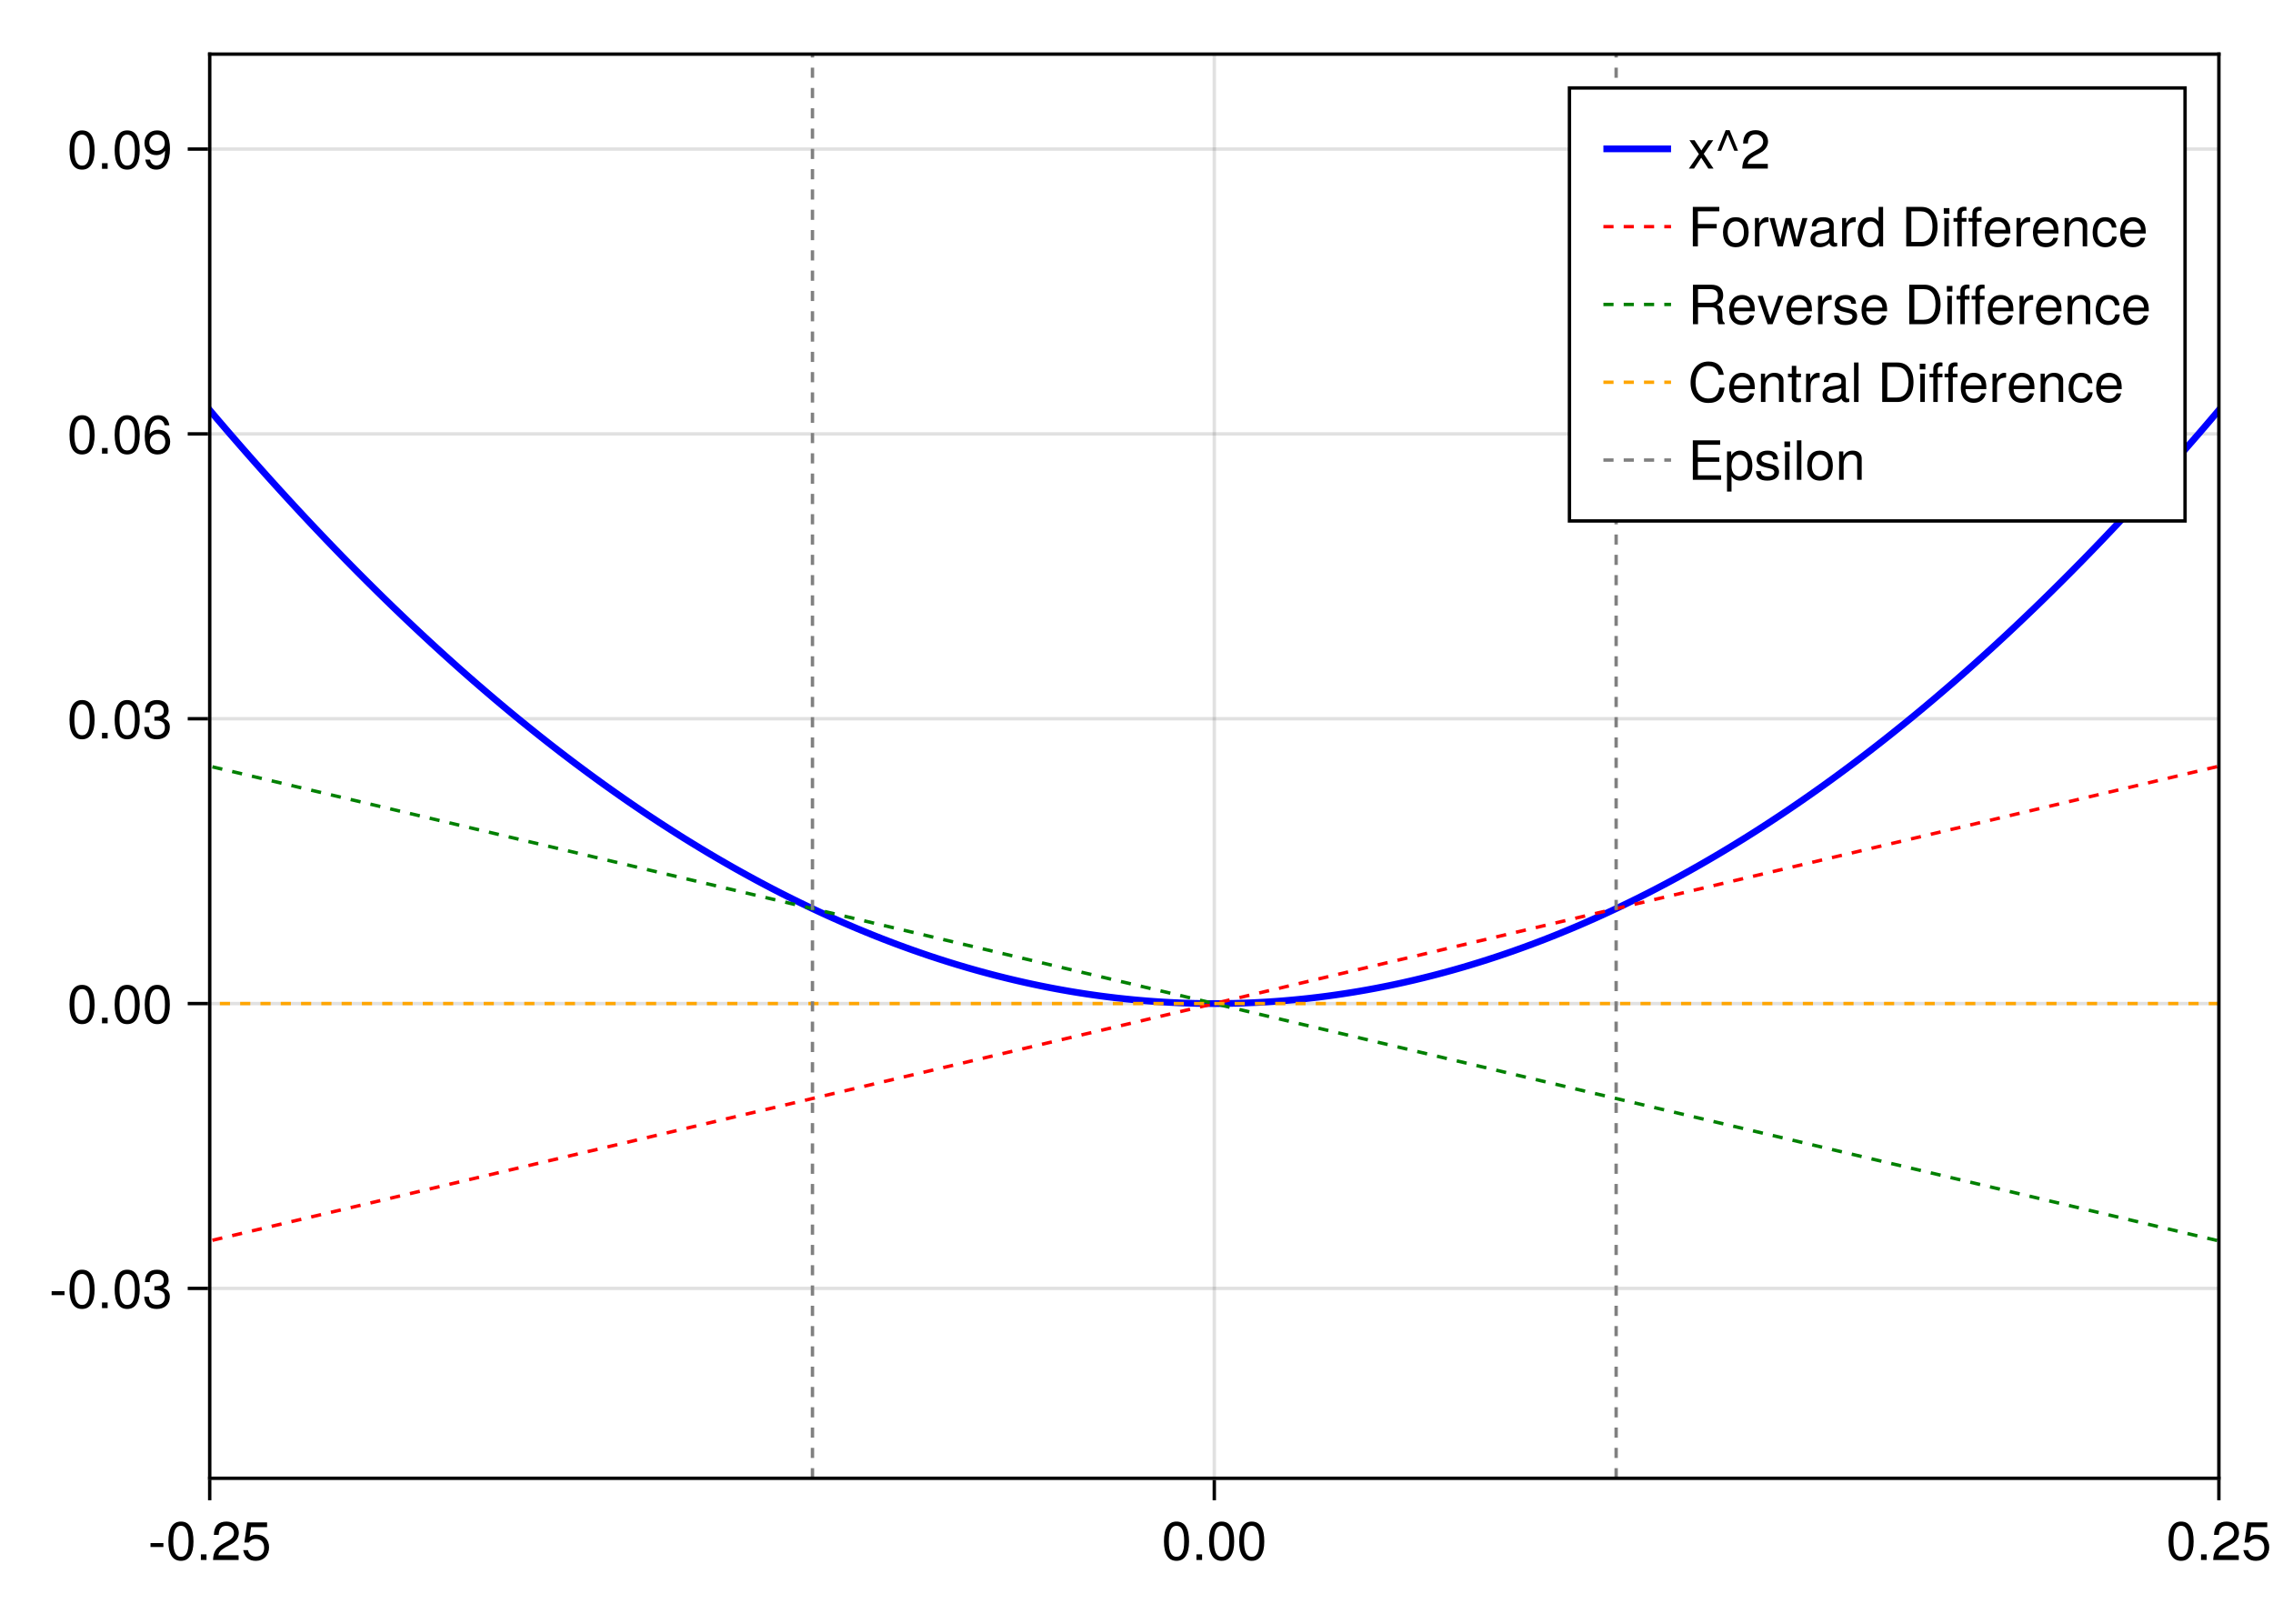 <?xml version="1.0" encoding="UTF-8"?>
<svg xmlns="http://www.w3.org/2000/svg" xmlns:xlink="http://www.w3.org/1999/xlink" width="504pt" height="360pt" viewBox="0 0 504 360" version="1.1">
<defs>
<g>
<symbol overflow="visible" id="glyph0-0-0sTPbGSz">
<path style="stroke:none;" d="M 0.234 -8.75 C 0.234 -8.75 0.234 0 0.234 0 C 0.234 0 5.641 0 5.641 0 C 5.641 0 5.641 -8.75 5.641 -8.75 C 5.641 -8.75 0.234 -8.75 0.234 -8.75 Z M 0.859 -0.625 C 0.859 -0.625 0.859 -8.125 0.859 -8.125 C 0.859 -8.125 5.016 -8.125 5.016 -8.125 C 5.016 -8.125 5.016 -0.625 5.016 -0.625 C 5.016 -0.625 0.859 -0.625 0.859 -0.625 Z M 0.859 -0.625 "/>
</symbol>
<symbol overflow="visible" id="glyph0-1-0sTPbGSz">
<path style="stroke:none;" d="M 3.406 -2.875 C 3.406 -2.875 0.547 -2.875 0.547 -2.875 C 0.547 -2.875 0.547 -3.75 0.547 -3.75 C 0.547 -3.75 3.406 -3.75 3.406 -3.75 C 3.406 -3.75 3.406 -2.875 3.406 -2.875 Z M 3.406 -2.875 "/>
</symbol>
<symbol overflow="visible" id="glyph0-2-0sTPbGSz">
<path style="stroke:none;" d="M 6.125 -6.016 C 6.125 -4.969 5.516 -4.078 4.328 -3.438 C 4.328 -3.438 3.125 -2.797 3.125 -2.797 C 2.094 -2.188 1.703 -1.734 1.594 -1.047 C 1.594 -1.047 6.078 -1.047 6.078 -1.047 C 6.078 -1.047 6.078 0 6.078 0 C 6.078 0 0.406 0 0.406 0 C 0.5 -1.875 1.016 -2.672 2.797 -3.688 C 2.797 -3.688 3.906 -4.312 3.906 -4.312 C 4.656 -4.734 5.047 -5.312 5.047 -5.984 C 5.047 -6.906 4.328 -7.578 3.375 -7.578 C 2.328 -7.578 1.734 -6.984 1.656 -5.562 C 1.656 -5.562 0.594 -5.562 0.594 -5.562 C 0.656 -7.625 1.672 -8.516 3.406 -8.516 C 5.016 -8.516 6.125 -7.453 6.125 -6.016 Z M 6.125 -6.016 "/>
</symbol>
<symbol overflow="visible" id="glyph0-3-0sTPbGSz">
<path style="stroke:none;" d="M 6.156 -2.812 C 6.156 -1.016 4.953 0.188 3.234 0.188 C 1.734 0.188 0.766 -0.484 0.422 -2.188 C 0.422 -2.188 1.469 -2.188 1.469 -2.188 C 1.734 -1.219 2.297 -0.75 3.219 -0.75 C 4.375 -0.75 5.078 -1.453 5.078 -2.672 C 5.078 -3.938 4.359 -4.672 3.219 -4.672 C 2.562 -4.672 2.141 -4.469 1.656 -3.875 C 1.656 -3.875 0.688 -3.875 0.688 -3.875 C 0.688 -3.875 1.312 -8.328 1.312 -8.328 C 1.312 -8.328 5.719 -8.328 5.719 -8.328 C 5.719 -8.328 5.719 -7.281 5.719 -7.281 C 5.719 -7.281 2.172 -7.281 2.172 -7.281 C 2.172 -7.281 1.844 -5.094 1.844 -5.094 C 2.328 -5.453 2.812 -5.609 3.406 -5.609 C 5.047 -5.609 6.156 -4.5 6.156 -2.812 Z M 6.156 -2.812 "/>
</symbol>
<symbol overflow="visible" id="glyph0-4-0sTPbGSz">
<path style="stroke:none;" d="M 2.297 0 C 2.297 0 1.047 0 1.047 0 C 1.047 0 1.047 -1.25 1.047 -1.25 C 1.047 -1.25 2.297 -1.25 2.297 -1.25 C 2.297 -1.25 2.297 0 2.297 0 Z M 2.297 0 "/>
</symbol>
<symbol overflow="visible" id="glyph0-5-0sTPbGSz">
<path style="stroke:none;" d="M 6.078 -4.094 C 6.078 -1.297 5.094 0.188 3.297 0.188 C 1.469 0.188 0.516 -1.297 0.516 -4.156 C 0.516 -7.016 1.469 -8.516 3.297 -8.516 C 5.141 -8.516 6.078 -7.047 6.078 -4.094 Z M 5 -4.188 C 5 -6.469 4.438 -7.578 3.297 -7.578 C 2.156 -7.578 1.594 -6.484 1.594 -4.156 C 1.594 -1.828 2.156 -0.703 3.281 -0.703 C 4.453 -0.703 5 -1.781 5 -4.188 Z M 5 -4.188 "/>
</symbol>
<symbol overflow="visible" id="glyph1-0-0sTPbGSz">
<path style="stroke:none;" d="M 0.234 -8.75 C 0.234 -8.75 0.234 0 0.234 0 C 0.234 0 5.641 0 5.641 0 C 5.641 0 5.641 -8.75 5.641 -8.75 C 5.641 -8.75 0.234 -8.75 0.234 -8.75 Z M 0.859 -0.625 C 0.859 -0.625 0.859 -8.125 0.859 -8.125 C 0.859 -8.125 5.016 -8.125 5.016 -8.125 C 5.016 -8.125 5.016 -0.625 5.016 -0.625 C 5.016 -0.625 0.859 -0.625 0.859 -0.625 Z M 0.859 -0.625 "/>
</symbol>
<symbol overflow="visible" id="glyph1-1-0sTPbGSz">
<path style="stroke:none;" d="M 6.078 -4.094 C 6.078 -1.297 5.094 0.188 3.297 0.188 C 1.469 0.188 0.516 -1.297 0.516 -4.156 C 0.516 -7.016 1.469 -8.516 3.297 -8.516 C 5.141 -8.516 6.078 -7.047 6.078 -4.094 Z M 5 -4.188 C 5 -6.469 4.438 -7.578 3.297 -7.578 C 2.156 -7.578 1.594 -6.484 1.594 -4.156 C 1.594 -1.828 2.156 -0.703 3.281 -0.703 C 4.453 -0.703 5 -1.781 5 -4.188 Z M 5 -4.188 "/>
</symbol>
<symbol overflow="visible" id="glyph1-2-0sTPbGSz">
<path style="stroke:none;" d="M 2.297 0 C 2.297 0 1.047 0 1.047 0 C 1.047 0 1.047 -1.25 1.047 -1.25 C 1.047 -1.25 2.297 -1.25 2.297 -1.25 C 2.297 -1.25 2.297 0 2.297 0 Z M 2.297 0 "/>
</symbol>
<symbol overflow="visible" id="glyph2-0-0sTPbGSz">
<path style="stroke:none;" d="M 0.234 -8.75 C 0.234 -8.75 0.234 0 0.234 0 C 0.234 0 5.641 0 5.641 0 C 5.641 0 5.641 -8.75 5.641 -8.75 C 5.641 -8.75 0.234 -8.75 0.234 -8.75 Z M 0.859 -0.625 C 0.859 -0.625 0.859 -8.125 0.859 -8.125 C 0.859 -8.125 5.016 -8.125 5.016 -8.125 C 5.016 -8.125 5.016 -0.625 5.016 -0.625 C 5.016 -0.625 0.859 -0.625 0.859 -0.625 Z M 0.859 -0.625 "/>
</symbol>
<symbol overflow="visible" id="glyph2-1-0sTPbGSz">
<path style="stroke:none;" d="M 6.078 -4.094 C 6.078 -1.297 5.094 0.188 3.297 0.188 C 1.469 0.188 0.516 -1.297 0.516 -4.156 C 0.516 -7.016 1.469 -8.516 3.297 -8.516 C 5.141 -8.516 6.078 -7.047 6.078 -4.094 Z M 5 -4.188 C 5 -6.469 4.438 -7.578 3.297 -7.578 C 2.156 -7.578 1.594 -6.484 1.594 -4.156 C 1.594 -1.828 2.156 -0.703 3.281 -0.703 C 4.453 -0.703 5 -1.781 5 -4.188 Z M 5 -4.188 "/>
</symbol>
<symbol overflow="visible" id="glyph3-0-0sTPbGSz">
<path style="stroke:none;" d="M 0.234 -8.75 C 0.234 -8.75 0.234 0 0.234 0 C 0.234 0 5.641 0 5.641 0 C 5.641 0 5.641 -8.75 5.641 -8.75 C 5.641 -8.75 0.234 -8.75 0.234 -8.75 Z M 0.859 -0.625 C 0.859 -0.625 0.859 -8.125 0.859 -8.125 C 0.859 -8.125 5.016 -8.125 5.016 -8.125 C 5.016 -8.125 5.016 -0.625 5.016 -0.625 C 5.016 -0.625 0.859 -0.625 0.859 -0.625 Z M 0.859 -0.625 "/>
</symbol>
<symbol overflow="visible" id="glyph3-1-0sTPbGSz">
<path style="stroke:none;" d="M 6.078 -4.094 C 6.078 -1.297 5.094 0.188 3.297 0.188 C 1.469 0.188 0.516 -1.297 0.516 -4.156 C 0.516 -7.016 1.469 -8.516 3.297 -8.516 C 5.141 -8.516 6.078 -7.047 6.078 -4.094 Z M 5 -4.188 C 5 -6.469 4.438 -7.578 3.297 -7.578 C 2.156 -7.578 1.594 -6.484 1.594 -4.156 C 1.594 -1.828 2.156 -0.703 3.281 -0.703 C 4.453 -0.703 5 -1.781 5 -4.188 Z M 5 -4.188 "/>
</symbol>
<symbol overflow="visible" id="glyph4-0-0sTPbGSz">
<path style="stroke:none;" d="M 0.234 -8.75 C 0.234 -8.75 0.234 0 0.234 0 C 0.234 0 5.641 0 5.641 0 C 5.641 0 5.641 -8.75 5.641 -8.75 C 5.641 -8.75 0.234 -8.75 0.234 -8.75 Z M 0.859 -0.625 C 0.859 -0.625 0.859 -8.125 0.859 -8.125 C 0.859 -8.125 5.016 -8.125 5.016 -8.125 C 5.016 -8.125 5.016 -0.625 5.016 -0.625 C 5.016 -0.625 0.859 -0.625 0.859 -0.625 Z M 0.859 -0.625 "/>
</symbol>
<symbol overflow="visible" id="glyph4-1-0sTPbGSz">
<path style="stroke:none;" d="M 3.406 -2.875 C 3.406 -2.875 0.547 -2.875 0.547 -2.875 C 0.547 -2.875 0.547 -3.75 0.547 -3.75 C 0.547 -3.75 3.406 -3.75 3.406 -3.75 C 3.406 -3.75 3.406 -2.875 3.406 -2.875 Z M 3.406 -2.875 "/>
</symbol>
<symbol overflow="visible" id="glyph4-2-0sTPbGSz">
<path style="stroke:none;" d="M 2.297 0 C 2.297 0 1.047 0 1.047 0 C 1.047 0 1.047 -1.25 1.047 -1.25 C 1.047 -1.25 2.297 -1.25 2.297 -1.25 C 2.297 -1.25 2.297 0 2.297 0 Z M 2.297 0 "/>
</symbol>
<symbol overflow="visible" id="glyph5-0-0sTPbGSz">
<path style="stroke:none;" d="M 0.234 -8.75 C 0.234 -8.75 0.234 0 0.234 0 C 0.234 0 5.641 0 5.641 0 C 5.641 0 5.641 -8.75 5.641 -8.75 C 5.641 -8.75 0.234 -8.75 0.234 -8.75 Z M 0.859 -0.625 C 0.859 -0.625 0.859 -8.125 0.859 -8.125 C 0.859 -8.125 5.016 -8.125 5.016 -8.125 C 5.016 -8.125 5.016 -0.625 5.016 -0.625 C 5.016 -0.625 0.859 -0.625 0.859 -0.625 Z M 0.859 -0.625 "/>
</symbol>
<symbol overflow="visible" id="glyph5-1-0sTPbGSz">
<path style="stroke:none;" d="M 6.078 -4.094 C 6.078 -1.297 5.094 0.188 3.297 0.188 C 1.469 0.188 0.516 -1.297 0.516 -4.156 C 0.516 -7.016 1.469 -8.516 3.297 -8.516 C 5.141 -8.516 6.078 -7.047 6.078 -4.094 Z M 5 -4.188 C 5 -6.469 4.438 -7.578 3.297 -7.578 C 2.156 -7.578 1.594 -6.484 1.594 -4.156 C 1.594 -1.828 2.156 -0.703 3.281 -0.703 C 4.453 -0.703 5 -1.781 5 -4.188 Z M 5 -4.188 "/>
</symbol>
<symbol overflow="visible" id="glyph5-2-0sTPbGSz">
<path style="stroke:none;" d="M 6.078 -2.469 C 6.078 -0.859 4.938 0.188 3.188 0.188 C 1.453 0.188 0.516 -0.672 0.391 -2.562 C 0.391 -2.562 1.438 -2.562 1.438 -2.562 C 1.516 -1.328 2.078 -0.75 3.234 -0.75 C 4.328 -0.75 4.984 -1.391 4.984 -2.453 C 4.984 -3.406 4.391 -3.953 3.234 -3.953 C 3.234 -3.953 2.656 -3.953 2.656 -3.953 C 2.656 -3.953 2.656 -4.844 2.656 -4.844 C 4.344 -4.844 4.734 -5.219 4.734 -6.125 C 4.734 -7.031 4.172 -7.578 3.234 -7.578 C 2.156 -7.578 1.641 -7.016 1.625 -5.766 C 1.625 -5.766 0.562 -5.766 0.562 -5.766 C 0.594 -7.578 1.516 -8.516 3.234 -8.516 C 4.844 -8.516 5.812 -7.625 5.812 -6.172 C 5.812 -5.312 5.422 -4.766 4.625 -4.453 C 5.656 -4.109 6.078 -3.5 6.078 -2.469 Z M 6.078 -2.469 "/>
</symbol>
<symbol overflow="visible" id="glyph6-0-0sTPbGSz">
<path style="stroke:none;" d="M 0.234 -8.75 C 0.234 -8.75 0.234 0 0.234 0 C 0.234 0 5.641 0 5.641 0 C 5.641 0 5.641 -8.75 5.641 -8.75 C 5.641 -8.75 0.234 -8.75 0.234 -8.75 Z M 0.859 -0.625 C 0.859 -0.625 0.859 -8.125 0.859 -8.125 C 0.859 -8.125 5.016 -8.125 5.016 -8.125 C 5.016 -8.125 5.016 -0.625 5.016 -0.625 C 5.016 -0.625 0.859 -0.625 0.859 -0.625 Z M 0.859 -0.625 "/>
</symbol>
<symbol overflow="visible" id="glyph6-1-0sTPbGSz">
<path style="stroke:none;" d="M 6.078 -4.094 C 6.078 -1.297 5.094 0.188 3.297 0.188 C 1.469 0.188 0.516 -1.297 0.516 -4.156 C 0.516 -7.016 1.469 -8.516 3.297 -8.516 C 5.141 -8.516 6.078 -7.047 6.078 -4.094 Z M 5 -4.188 C 5 -6.469 4.438 -7.578 3.297 -7.578 C 2.156 -7.578 1.594 -6.484 1.594 -4.156 C 1.594 -1.828 2.156 -0.703 3.281 -0.703 C 4.453 -0.703 5 -1.781 5 -4.188 Z M 5 -4.188 "/>
</symbol>
<symbol overflow="visible" id="glyph6-2-0sTPbGSz">
<path style="stroke:none;" d="M 6.078 -2.469 C 6.078 -0.859 4.938 0.188 3.188 0.188 C 1.453 0.188 0.516 -0.672 0.391 -2.562 C 0.391 -2.562 1.438 -2.562 1.438 -2.562 C 1.516 -1.328 2.078 -0.75 3.234 -0.75 C 4.328 -0.75 4.984 -1.391 4.984 -2.453 C 4.984 -3.406 4.391 -3.953 3.234 -3.953 C 3.234 -3.953 2.656 -3.953 2.656 -3.953 C 2.656 -3.953 2.656 -4.844 2.656 -4.844 C 4.344 -4.844 4.734 -5.219 4.734 -6.125 C 4.734 -7.031 4.172 -7.578 3.234 -7.578 C 2.156 -7.578 1.641 -7.016 1.625 -5.766 C 1.625 -5.766 0.562 -5.766 0.562 -5.766 C 0.594 -7.578 1.516 -8.516 3.234 -8.516 C 4.844 -8.516 5.812 -7.625 5.812 -6.172 C 5.812 -5.312 5.422 -4.766 4.625 -4.453 C 5.656 -4.109 6.078 -3.5 6.078 -2.469 Z M 6.078 -2.469 "/>
</symbol>
<symbol overflow="visible" id="glyph6-3-0sTPbGSz">
<path style="stroke:none;" d="M 5.672 0 C 5.672 0 4.516 0 4.516 0 C 4.516 0 2.938 -2.406 2.938 -2.406 C 2.938 -2.406 1.344 0 1.344 0 C 1.344 0 0.203 0 0.203 0 C 0.203 0 2.422 -3.203 2.422 -3.203 C 2.422 -3.203 0.328 -6.281 0.328 -6.281 C 0.328 -6.281 1.469 -6.281 1.469 -6.281 C 1.469 -6.281 2.969 -4.016 2.969 -4.016 C 2.969 -4.016 4.484 -6.281 4.484 -6.281 C 4.484 -6.281 5.609 -6.281 5.609 -6.281 C 5.609 -6.281 3.5 -3.25 3.5 -3.25 C 3.5 -3.25 5.672 0 5.672 0 Z M 5.672 0 "/>
</symbol>
<symbol overflow="visible" id="glyph6-4-0sTPbGSz">
<path style="stroke:none;" d="M 5.094 -3.953 C 5.094 -3.953 4.266 -3.953 4.266 -3.953 C 4.266 -3.953 2.812 -7.547 2.812 -7.547 C 2.812 -7.547 1.359 -3.953 1.359 -3.953 C 1.359 -3.953 0.531 -3.953 0.531 -3.953 C 0.531 -3.953 2.359 -8.516 2.359 -8.516 C 2.359 -8.516 3.234 -8.516 3.234 -8.516 C 3.234 -8.516 5.094 -3.953 5.094 -3.953 Z M 5.094 -3.953 "/>
</symbol>
<symbol overflow="visible" id="glyph6-5-0sTPbGSz">
<path style="stroke:none;" d="M 6.125 -6.016 C 6.125 -4.969 5.516 -4.078 4.328 -3.438 C 4.328 -3.438 3.125 -2.797 3.125 -2.797 C 2.094 -2.188 1.703 -1.734 1.594 -1.047 C 1.594 -1.047 6.078 -1.047 6.078 -1.047 C 6.078 -1.047 6.078 0 6.078 0 C 6.078 0 0.406 0 0.406 0 C 0.5 -1.875 1.016 -2.672 2.797 -3.688 C 2.797 -3.688 3.906 -4.312 3.906 -4.312 C 4.656 -4.734 5.047 -5.312 5.047 -5.984 C 5.047 -6.906 4.328 -7.578 3.375 -7.578 C 2.328 -7.578 1.734 -6.984 1.656 -5.562 C 1.656 -5.562 0.594 -5.562 0.594 -5.562 C 0.656 -7.625 1.672 -8.516 3.406 -8.516 C 5.016 -8.516 6.125 -7.453 6.125 -6.016 Z M 6.125 -6.016 "/>
</symbol>
<symbol overflow="visible" id="glyph6-6-0sTPbGSz">
<path style="stroke:none;" d="M 6.125 -3.094 C 6.125 -1.031 5.047 0.188 3.281 0.188 C 1.484 0.188 0.438 -1.031 0.438 -3.141 C 0.438 -5.25 1.5 -6.469 3.266 -6.469 C 5.078 -6.469 6.125 -5.266 6.125 -3.094 Z M 5.078 -3.109 C 5.078 -4.672 4.406 -5.547 3.281 -5.547 C 2.156 -5.547 1.469 -4.656 1.469 -3.141 C 1.469 -1.625 2.156 -0.75 3.281 -0.75 C 4.375 -0.75 5.078 -1.625 5.078 -3.109 Z M 5.078 -3.109 "/>
</symbol>
<symbol overflow="visible" id="glyph6-7-0sTPbGSz">
<path style="stroke:none;" d="M 3.859 -5.406 C 2.297 -5.391 1.844 -4.688 1.844 -3.266 C 1.844 -3.266 1.844 0 1.844 0 C 1.844 0 0.844 0 0.844 0 C 0.844 0 0.844 -6.281 0.844 -6.281 C 0.844 -6.281 1.75 -6.281 1.75 -6.281 C 1.75 -6.281 1.75 -5.141 1.75 -5.141 C 2.328 -6.078 2.812 -6.469 3.469 -6.469 C 3.594 -6.469 3.688 -6.453 3.859 -6.438 C 3.859 -6.438 3.859 -5.406 3.859 -5.406 Z M 3.859 -5.406 "/>
</symbol>
<symbol overflow="visible" id="glyph6-8-0sTPbGSz">
<path style="stroke:none;" d="M 8.5 -6.281 C 8.5 -6.281 6.641 0 6.641 0 C 6.641 0 5.516 0 5.516 0 C 5.516 0 4.234 -4.938 4.234 -4.938 C 4.234 -4.938 3.031 0 3.031 0 C 3.031 0 1.891 0 1.891 0 C 1.891 0 0.078 -6.281 0.078 -6.281 C 0.078 -6.281 1.172 -6.281 1.172 -6.281 C 1.172 -6.281 2.453 -1.391 2.453 -1.391 C 2.453 -1.391 3.656 -6.281 3.656 -6.281 C 3.656 -6.281 4.891 -6.281 4.891 -6.281 C 4.891 -6.281 6.125 -1.391 6.125 -1.391 C 6.125 -1.391 7.375 -6.281 7.375 -6.281 C 7.375 -6.281 8.5 -6.281 8.5 -6.281 Z M 8.5 -6.281 "/>
</symbol>
<symbol overflow="visible" id="glyph6-9-0sTPbGSz">
<path style="stroke:none;" d="M 6.422 -0.031 C 6.094 0.062 5.938 0.078 5.734 0.078 C 5.25 0.078 4.812 -0.266 4.703 -0.75 C 4.156 -0.156 3.375 0.188 2.562 0.188 C 1.297 0.188 0.5 -0.484 0.5 -1.625 C 0.5 -2.406 0.875 -2.969 1.609 -3.266 C 1.984 -3.422 2.203 -3.469 3.625 -3.641 C 4.422 -3.75 4.672 -3.922 4.672 -4.344 C 4.672 -4.344 4.672 -4.609 4.672 -4.609 C 4.672 -5.203 4.156 -5.547 3.266 -5.547 C 2.328 -5.547 1.875 -5.203 1.781 -4.422 C 1.781 -4.422 0.781 -4.422 0.781 -4.422 C 0.844 -5.875 1.781 -6.469 3.297 -6.469 C 4.844 -6.469 5.656 -5.875 5.656 -4.75 C 5.656 -4.75 5.656 -1.25 5.656 -1.25 C 5.656 -0.938 5.859 -0.75 6.203 -0.75 C 6.266 -0.75 6.312 -0.75 6.422 -0.781 C 6.422 -0.781 6.422 -0.031 6.422 -0.031 Z M 4.672 -2.172 C 4.672 -2.172 4.672 -3.109 4.672 -3.109 C 4.328 -2.953 4.109 -2.906 3.062 -2.766 C 1.984 -2.609 1.547 -2.312 1.547 -1.656 C 1.547 -0.969 2 -0.703 2.781 -0.703 C 3.75 -0.703 4.672 -1.266 4.672 -2.172 Z M 4.672 -2.172 "/>
</symbol>
<symbol overflow="visible" id="glyph6-1-0sTPbGSz0">
<path style="stroke:none;" d="M 5.938 0 C 5.938 0 5.047 0 5.047 0 C 5.047 0 5.047 -0.922 5.047 -0.922 C 4.516 -0.141 3.906 0.188 3.047 0.188 C 1.359 0.188 0.312 -1.078 0.312 -3.203 C 0.312 -5.203 1.375 -6.469 3.016 -6.469 C 3.859 -6.469 4.531 -6.125 4.938 -5.5 C 4.938 -5.5 4.938 -8.75 4.938 -8.75 C 4.938 -8.75 5.938 -8.75 5.938 -8.75 C 5.938 -8.75 5.938 0 5.938 0 Z M 4.938 -3.125 C 4.938 -4.578 4.266 -5.531 3.188 -5.531 C 2.094 -5.531 1.359 -4.609 1.359 -3.141 C 1.359 -1.688 2.094 -0.75 3.188 -0.75 C 4.25 -0.75 4.938 -1.672 4.938 -3.125 Z M 4.938 -3.125 "/>
</symbol>
<symbol overflow="visible" id="glyph6-1-0sTPbGSz1">
<path style="stroke:none;" d=""/>
</symbol>
<symbol overflow="visible" id="glyph6-1-0sTPbGSz2">
<path style="stroke:none;" d="M 8 -4.375 C 8 -1.656 6.641 0 4.438 0 C 4.438 0 1.062 0 1.062 0 C 1.062 0 1.062 -8.75 1.062 -8.75 C 1.062 -8.75 4.438 -8.75 4.438 -8.75 C 6.656 -8.75 8 -7.094 8 -4.375 Z M 6.891 -4.375 C 6.891 -6.594 5.969 -7.766 4.25 -7.766 C 4.25 -7.766 2.188 -7.766 2.188 -7.766 C 2.188 -7.766 2.188 -0.984 2.188 -0.984 C 2.188 -0.984 4.25 -0.984 4.25 -0.984 C 5.969 -0.984 6.891 -2.156 6.891 -4.375 Z M 6.891 -4.375 "/>
</symbol>
<symbol overflow="visible" id="glyph6-1-0sTPbGSz3">
<path style="stroke:none;" d="M 1.844 0 C 1.844 0 0.844 0 0.844 0 C 0.844 0 0.844 -6.281 0.844 -6.281 C 0.844 -6.281 1.844 -6.281 1.844 -6.281 C 1.844 -6.281 1.844 0 1.844 0 Z M 1.969 -7.234 C 1.969 -7.234 0.719 -7.234 0.719 -7.234 C 0.719 -7.234 0.719 -8.484 0.719 -8.484 C 0.719 -8.484 1.969 -8.484 1.969 -8.484 C 1.969 -8.484 1.969 -7.234 1.969 -7.234 Z M 1.969 -7.234 "/>
</symbol>
<symbol overflow="visible" id="glyph6-1-0sTPbGSz4">
<path style="stroke:none;" d="M 3.094 -5.469 C 3.094 -5.469 2.047 -5.469 2.047 -5.469 C 2.047 -5.469 2.047 0 2.047 0 C 2.047 0 1.062 0 1.062 0 C 1.062 0 1.062 -5.469 1.062 -5.469 C 1.062 -5.469 0.219 -5.469 0.219 -5.469 C 0.219 -5.469 0.219 -6.281 0.219 -6.281 C 0.219 -6.281 1.062 -6.281 1.062 -6.281 C 1.062 -6.281 1.062 -7.359 1.062 -7.359 C 1.062 -8.25 1.609 -8.781 2.531 -8.781 C 2.734 -8.781 2.875 -8.766 3.094 -8.719 C 3.094 -8.719 3.094 -7.891 3.094 -7.891 C 2.875 -7.906 2.828 -7.906 2.75 -7.906 C 2.297 -7.906 2.047 -7.688 2.047 -7.266 C 2.047 -7.266 2.047 -6.281 2.047 -6.281 C 2.047 -6.281 3.094 -6.281 3.094 -6.281 C 3.094 -6.281 3.094 -5.469 3.094 -5.469 Z M 3.094 -5.469 "/>
</symbol>
<symbol overflow="visible" id="glyph6-1-0sTPbGSz5">
<path style="stroke:none;" d="M 6.156 -2.859 C 6.156 -2.859 1.531 -2.859 1.531 -2.859 C 1.547 -1.422 2.328 -0.75 3.375 -0.75 C 4.172 -0.75 4.734 -1.078 5.016 -1.906 C 5.016 -1.906 6.031 -1.906 6.031 -1.906 C 5.766 -0.641 4.781 0.188 3.344 0.188 C 1.578 0.188 0.484 -1.047 0.484 -3.109 C 0.484 -5.172 1.609 -6.469 3.359 -6.469 C 4.531 -6.469 5.5 -5.844 5.906 -4.812 C 6.078 -4.344 6.156 -3.766 6.156 -2.859 Z M 5.094 -3.75 C 5.094 -4.734 4.328 -5.547 3.344 -5.547 C 2.344 -5.547 1.625 -4.781 1.547 -3.672 C 1.547 -3.672 5.078 -3.672 5.078 -3.672 C 5.094 -3.703 5.094 -3.75 5.094 -3.75 Z M 5.094 -3.75 "/>
</symbol>
<symbol overflow="visible" id="glyph6-1-0sTPbGSz6">
<path style="stroke:none;" d="M 5.844 0 C 5.844 0 4.844 0 4.844 0 C 4.844 0 4.844 -4.359 4.844 -4.359 C 4.844 -5.109 4.344 -5.594 3.547 -5.594 C 2.531 -5.594 1.844 -4.75 1.844 -3.469 C 1.844 -3.469 1.844 0 1.844 0 C 1.844 0 0.844 0 0.844 0 C 0.844 0 0.844 -6.281 0.844 -6.281 C 0.844 -6.281 1.766 -6.281 1.766 -6.281 C 1.766 -6.281 1.766 -5.234 1.766 -5.234 C 2.312 -6.109 2.922 -6.469 3.859 -6.469 C 5.062 -6.469 5.844 -5.797 5.844 -4.75 C 5.844 -4.75 5.844 0 5.844 0 Z M 5.844 0 "/>
</symbol>
<symbol overflow="visible" id="glyph6-1-0sTPbGSz7">
<path style="stroke:none;" d="M 5.719 -2.156 C 5.609 -0.719 4.656 0.188 3.156 0.188 C 1.453 0.188 0.375 -1.062 0.375 -3.078 C 0.375 -5.172 1.469 -6.469 3.172 -6.469 C 4.578 -6.469 5.531 -5.719 5.656 -4.172 C 5.656 -4.172 4.641 -4.172 4.641 -4.172 C 4.531 -5.047 4 -5.547 3.156 -5.547 C 2.062 -5.547 1.422 -4.656 1.422 -3.078 C 1.422 -1.594 2.078 -0.75 3.188 -0.75 C 4.031 -0.75 4.547 -1.156 4.719 -2.156 C 4.719 -2.156 5.719 -2.156 5.719 -2.156 Z M 5.719 -2.156 "/>
</symbol>
<symbol overflow="visible" id="glyph6-1-0sTPbGSz8">
<path style="stroke:none;" d="M 7.359 0 C 7.359 0 1.078 0 1.078 0 C 1.078 0 1.078 -8.75 1.078 -8.75 C 1.078 -8.75 7.141 -8.75 7.141 -8.75 C 7.141 -8.75 7.141 -7.766 7.141 -7.766 C 7.141 -7.766 2.203 -7.766 2.203 -7.766 C 2.203 -7.766 2.203 -4.969 2.203 -4.969 C 2.203 -4.969 6.953 -4.969 6.953 -4.969 C 6.953 -4.969 6.953 -3.984 6.953 -3.984 C 6.953 -3.984 2.203 -3.984 2.203 -3.984 C 2.203 -3.984 2.203 -0.984 2.203 -0.984 C 2.203 -0.984 7.359 -0.984 7.359 -0.984 C 7.359 -0.984 7.359 0 7.359 0 Z M 7.359 0 "/>
</symbol>
<symbol overflow="visible" id="glyph6-1-0sTPbGSz9">
<path style="stroke:none;" d="M 6.281 -3.078 C 6.281 -1.078 5.203 0.188 3.594 0.188 C 2.766 0.188 2.188 -0.109 1.656 -0.75 C 1.656 -0.75 1.656 2.609 1.656 2.609 C 1.656 2.609 0.656 2.609 0.656 2.609 C 0.656 2.609 0.656 -6.281 0.656 -6.281 C 0.656 -6.281 1.578 -6.281 1.578 -6.281 C 1.578 -6.281 1.578 -5.344 1.578 -5.344 C 2.047 -6.078 2.719 -6.469 3.578 -6.469 C 5.25 -6.469 6.281 -5.203 6.281 -3.078 Z M 5.234 -3.109 C 5.234 -4.609 4.516 -5.531 3.406 -5.531 C 2.359 -5.531 1.656 -4.578 1.656 -3.094 C 1.656 -1.625 2.359 -0.75 3.406 -0.75 C 4.5 -0.75 5.234 -1.688 5.234 -3.109 Z M 5.234 -3.109 "/>
</symbol>
<symbol overflow="visible" id="glyph6-2-0sTPbGSz0">
<path style="stroke:none;" d="M 5.516 -1.766 C 5.516 -0.547 4.5 0.188 2.922 0.188 C 1.266 0.188 0.453 -0.469 0.406 -1.922 C 0.406 -1.922 1.469 -1.922 1.469 -1.922 C 1.594 -0.953 2.094 -0.75 3 -0.75 C 3.875 -0.75 4.469 -1.094 4.469 -1.688 C 4.469 -2.141 4.188 -2.344 3.484 -2.516 C 3.484 -2.516 2.562 -2.734 2.562 -2.734 C 1.062 -3.094 0.562 -3.562 0.562 -4.547 C 0.562 -5.719 1.516 -6.469 2.969 -6.469 C 4.422 -6.469 5.25 -5.766 5.25 -4.531 C 5.25 -4.531 4.203 -4.531 4.203 -4.531 C 4.172 -5.203 3.75 -5.547 2.938 -5.547 C 2.125 -5.547 1.609 -5.172 1.609 -4.594 C 1.609 -4.156 1.953 -3.891 2.766 -3.703 C 2.766 -3.703 3.734 -3.469 3.734 -3.469 C 4.984 -3.172 5.516 -2.703 5.516 -1.766 Z M 5.516 -1.766 "/>
</symbol>
<symbol overflow="visible" id="glyph6-2-0sTPbGSz1">
<path style="stroke:none;" d="M 1.812 0 C 1.812 0 0.812 0 0.812 0 C 0.812 0 0.812 -8.75 0.812 -8.75 C 0.812 -8.75 1.812 -8.75 1.812 -8.75 C 1.812 -8.75 1.812 0 1.812 0 Z M 1.812 0 "/>
</symbol>
<symbol overflow="visible" id="glyph7-0-0sTPbGSz">
<path style="stroke:none;" d="M 0.234 -8.75 C 0.234 -8.75 0.234 0 0.234 0 C 0.234 0 5.641 0 5.641 0 C 5.641 0 5.641 -8.75 5.641 -8.75 C 5.641 -8.75 0.234 -8.75 0.234 -8.75 Z M 0.859 -0.625 C 0.859 -0.625 0.859 -8.125 0.859 -8.125 C 0.859 -8.125 5.016 -8.125 5.016 -8.125 C 5.016 -8.125 5.016 -0.625 5.016 -0.625 C 5.016 -0.625 0.859 -0.625 0.859 -0.625 Z M 0.859 -0.625 "/>
</symbol>
<symbol overflow="visible" id="glyph7-1-0sTPbGSz">
<path style="stroke:none;" d="M 2.297 0 C 2.297 0 1.047 0 1.047 0 C 1.047 0 1.047 -1.25 1.047 -1.25 C 1.047 -1.25 2.297 -1.25 2.297 -1.25 C 2.297 -1.25 2.297 0 2.297 0 Z M 2.297 0 "/>
</symbol>
<symbol overflow="visible" id="glyph8-0-0sTPbGSz">
<path style="stroke:none;" d="M 0.234 -8.75 C 0.234 -8.75 0.234 0 0.234 0 C 0.234 0 5.641 0 5.641 0 C 5.641 0 5.641 -8.75 5.641 -8.75 C 5.641 -8.75 0.234 -8.75 0.234 -8.75 Z M 0.859 -0.625 C 0.859 -0.625 0.859 -8.125 0.859 -8.125 C 0.859 -8.125 5.016 -8.125 5.016 -8.125 C 5.016 -8.125 5.016 -0.625 5.016 -0.625 C 5.016 -0.625 0.859 -0.625 0.859 -0.625 Z M 0.859 -0.625 "/>
</symbol>
<symbol overflow="visible" id="glyph8-1-0sTPbGSz">
<path style="stroke:none;" d="M 6.078 -4.094 C 6.078 -1.297 5.094 0.188 3.297 0.188 C 1.469 0.188 0.516 -1.297 0.516 -4.156 C 0.516 -7.016 1.469 -8.516 3.297 -8.516 C 5.141 -8.516 6.078 -7.047 6.078 -4.094 Z M 5 -4.188 C 5 -6.469 4.438 -7.578 3.297 -7.578 C 2.156 -7.578 1.594 -6.484 1.594 -4.156 C 1.594 -1.828 2.156 -0.703 3.281 -0.703 C 4.453 -0.703 5 -1.781 5 -4.188 Z M 5 -4.188 "/>
</symbol>
<symbol overflow="visible" id="glyph8-2-0sTPbGSz">
<path style="stroke:none;" d="M 6.156 -2.641 C 6.156 -0.969 4.984 0.188 3.375 0.188 C 1.422 0.188 0.516 -1.219 0.516 -3.875 C 0.516 -6.844 1.578 -8.516 3.562 -8.516 C 4.859 -8.516 5.766 -7.688 5.969 -6.281 C 5.969 -6.281 4.922 -6.281 4.922 -6.281 C 4.75 -7.109 4.234 -7.578 3.484 -7.578 C 2.281 -7.578 1.609 -6.422 1.594 -4.344 C 2.047 -4.969 2.719 -5.297 3.547 -5.297 C 5.078 -5.297 6.156 -4.219 6.156 -2.641 Z M 5.078 -2.562 C 5.078 -3.703 4.438 -4.359 3.422 -4.359 C 2.375 -4.359 1.656 -3.672 1.656 -2.609 C 1.656 -1.531 2.406 -0.75 3.391 -0.75 C 4.359 -0.75 5.078 -1.484 5.078 -2.562 Z M 5.078 -2.562 "/>
</symbol>
<symbol overflow="visible" id="glyph8-3-0sTPbGSz">
<path style="stroke:none;" d="M 6.156 -2.859 C 6.156 -2.859 1.531 -2.859 1.531 -2.859 C 1.547 -1.422 2.328 -0.75 3.375 -0.75 C 4.172 -0.75 4.734 -1.078 5.016 -1.906 C 5.016 -1.906 6.031 -1.906 6.031 -1.906 C 5.766 -0.641 4.781 0.188 3.344 0.188 C 1.578 0.188 0.484 -1.047 0.484 -3.109 C 0.484 -5.172 1.609 -6.469 3.359 -6.469 C 4.531 -6.469 5.5 -5.844 5.906 -4.812 C 6.078 -4.344 6.156 -3.766 6.156 -2.859 Z M 5.094 -3.75 C 5.094 -4.734 4.328 -5.547 3.344 -5.547 C 2.344 -5.547 1.625 -4.781 1.547 -3.672 C 1.547 -3.672 5.078 -3.672 5.078 -3.672 C 5.094 -3.703 5.094 -3.75 5.094 -3.75 Z M 5.094 -3.75 "/>
</symbol>
<symbol overflow="visible" id="glyph8-4-0sTPbGSz">
<path style="stroke:none;" d="M 5.844 0 C 5.844 0 4.844 0 4.844 0 C 4.844 0 4.844 -4.359 4.844 -4.359 C 4.844 -5.109 4.344 -5.594 3.547 -5.594 C 2.531 -5.594 1.844 -4.75 1.844 -3.469 C 1.844 -3.469 1.844 0 1.844 0 C 1.844 0 0.844 0 0.844 0 C 0.844 0 0.844 -6.281 0.844 -6.281 C 0.844 -6.281 1.766 -6.281 1.766 -6.281 C 1.766 -6.281 1.766 -5.234 1.766 -5.234 C 2.312 -6.109 2.922 -6.469 3.859 -6.469 C 5.062 -6.469 5.844 -5.797 5.844 -4.75 C 5.844 -4.75 5.844 0 5.844 0 Z M 5.844 0 "/>
</symbol>
<symbol overflow="visible" id="glyph8-5-0sTPbGSz">
<path style="stroke:none;" d="M 3.047 0 C 2.719 0.062 2.469 0.078 2.234 0.078 C 1.453 0.078 1.016 -0.281 1.016 -0.906 C 1.016 -0.906 1.016 -5.469 1.016 -5.469 C 1.016 -5.469 0.172 -5.469 0.172 -5.469 C 0.172 -5.469 0.172 -6.281 0.172 -6.281 C 0.172 -6.281 1.016 -6.281 1.016 -6.281 C 1.016 -6.281 1.016 -8.016 1.016 -8.016 C 1.016 -8.016 2.016 -8.016 2.016 -8.016 C 2.016 -8.016 2.016 -6.281 2.016 -6.281 C 2.016 -6.281 3.047 -6.281 3.047 -6.281 C 3.047 -6.281 3.047 -5.469 3.047 -5.469 C 3.047 -5.469 2.016 -5.469 2.016 -5.469 C 2.016 -5.469 2.016 -1.359 2.016 -1.359 C 2.016 -0.906 2.141 -0.797 2.562 -0.797 C 2.766 -0.797 2.922 -0.797 3.047 -0.844 C 3.047 -0.844 3.047 0 3.047 0 Z M 3.047 0 "/>
</symbol>
<symbol overflow="visible" id="glyph8-6-0sTPbGSz">
<path style="stroke:none;" d="M 3.859 -5.406 C 2.297 -5.391 1.844 -4.688 1.844 -3.266 C 1.844 -3.266 1.844 0 1.844 0 C 1.844 0 0.844 0 0.844 0 C 0.844 0 0.844 -6.281 0.844 -6.281 C 0.844 -6.281 1.75 -6.281 1.75 -6.281 C 1.75 -6.281 1.75 -5.141 1.75 -5.141 C 2.328 -6.078 2.812 -6.469 3.469 -6.469 C 3.594 -6.469 3.688 -6.453 3.859 -6.438 C 3.859 -6.438 3.859 -5.406 3.859 -5.406 Z M 3.859 -5.406 "/>
</symbol>
<symbol overflow="visible" id="glyph8-7-0sTPbGSz">
<path style="stroke:none;" d="M 6.422 -0.031 C 6.094 0.062 5.938 0.078 5.734 0.078 C 5.25 0.078 4.812 -0.266 4.703 -0.75 C 4.156 -0.156 3.375 0.188 2.562 0.188 C 1.297 0.188 0.5 -0.484 0.5 -1.625 C 0.5 -2.406 0.875 -2.969 1.609 -3.266 C 1.984 -3.422 2.203 -3.469 3.625 -3.641 C 4.422 -3.75 4.672 -3.922 4.672 -4.344 C 4.672 -4.344 4.672 -4.609 4.672 -4.609 C 4.672 -5.203 4.156 -5.547 3.266 -5.547 C 2.328 -5.547 1.875 -5.203 1.781 -4.422 C 1.781 -4.422 0.781 -4.422 0.781 -4.422 C 0.844 -5.875 1.781 -6.469 3.297 -6.469 C 4.844 -6.469 5.656 -5.875 5.656 -4.75 C 5.656 -4.75 5.656 -1.25 5.656 -1.25 C 5.656 -0.938 5.859 -0.75 6.203 -0.75 C 6.266 -0.75 6.312 -0.75 6.422 -0.781 C 6.422 -0.781 6.422 -0.031 6.422 -0.031 Z M 4.672 -2.172 C 4.672 -2.172 4.672 -3.109 4.672 -3.109 C 4.328 -2.953 4.109 -2.906 3.062 -2.766 C 1.984 -2.609 1.547 -2.312 1.547 -1.656 C 1.547 -0.969 2 -0.703 2.781 -0.703 C 3.75 -0.703 4.672 -1.266 4.672 -2.172 Z M 4.672 -2.172 "/>
</symbol>
<symbol overflow="visible" id="glyph8-8-0sTPbGSz">
<path style="stroke:none;" d="M 1.812 0 C 1.812 0 0.812 0 0.812 0 C 0.812 0 0.812 -8.75 0.812 -8.75 C 0.812 -8.75 1.812 -8.75 1.812 -8.75 C 1.812 -8.75 1.812 0 1.812 0 Z M 1.812 0 "/>
</symbol>
<symbol overflow="visible" id="glyph8-9-0sTPbGSz">
<path style="stroke:none;" d=""/>
</symbol>
<symbol overflow="visible" id="glyph8-1-0sTPbGSz0">
<path style="stroke:none;" d="M 8 -4.375 C 8 -1.656 6.641 0 4.438 0 C 4.438 0 1.062 0 1.062 0 C 1.062 0 1.062 -8.75 1.062 -8.75 C 1.062 -8.75 4.438 -8.75 4.438 -8.75 C 6.656 -8.75 8 -7.094 8 -4.375 Z M 6.891 -4.375 C 6.891 -6.594 5.969 -7.766 4.25 -7.766 C 4.25 -7.766 2.188 -7.766 2.188 -7.766 C 2.188 -7.766 2.188 -0.984 2.188 -0.984 C 2.188 -0.984 4.25 -0.984 4.25 -0.984 C 5.969 -0.984 6.891 -2.156 6.891 -4.375 Z M 6.891 -4.375 "/>
</symbol>
<symbol overflow="visible" id="glyph8-1-0sTPbGSz1">
<path style="stroke:none;" d="M 1.844 0 C 1.844 0 0.844 0 0.844 0 C 0.844 0 0.844 -6.281 0.844 -6.281 C 0.844 -6.281 1.844 -6.281 1.844 -6.281 C 1.844 -6.281 1.844 0 1.844 0 Z M 1.969 -7.234 C 1.969 -7.234 0.719 -7.234 0.719 -7.234 C 0.719 -7.234 0.719 -8.484 0.719 -8.484 C 0.719 -8.484 1.969 -8.484 1.969 -8.484 C 1.969 -8.484 1.969 -7.234 1.969 -7.234 Z M 1.969 -7.234 "/>
</symbol>
<symbol overflow="visible" id="glyph8-1-0sTPbGSz2">
<path style="stroke:none;" d="M 3.094 -5.469 C 3.094 -5.469 2.047 -5.469 2.047 -5.469 C 2.047 -5.469 2.047 0 2.047 0 C 2.047 0 1.062 0 1.062 0 C 1.062 0 1.062 -5.469 1.062 -5.469 C 1.062 -5.469 0.219 -5.469 0.219 -5.469 C 0.219 -5.469 0.219 -6.281 0.219 -6.281 C 0.219 -6.281 1.062 -6.281 1.062 -6.281 C 1.062 -6.281 1.062 -7.359 1.062 -7.359 C 1.062 -8.25 1.609 -8.781 2.531 -8.781 C 2.734 -8.781 2.875 -8.766 3.094 -8.719 C 3.094 -8.719 3.094 -7.891 3.094 -7.891 C 2.875 -7.906 2.828 -7.906 2.75 -7.906 C 2.297 -7.906 2.047 -7.688 2.047 -7.266 C 2.047 -7.266 2.047 -6.281 2.047 -6.281 C 2.047 -6.281 3.094 -6.281 3.094 -6.281 C 3.094 -6.281 3.094 -5.469 3.094 -5.469 Z M 3.094 -5.469 "/>
</symbol>
<symbol overflow="visible" id="glyph8-1-0sTPbGSz3">
<path style="stroke:none;" d="M 5.719 -2.156 C 5.609 -0.719 4.656 0.188 3.156 0.188 C 1.453 0.188 0.375 -1.062 0.375 -3.078 C 0.375 -5.172 1.469 -6.469 3.172 -6.469 C 4.578 -6.469 5.531 -5.719 5.656 -4.172 C 5.656 -4.172 4.641 -4.172 4.641 -4.172 C 4.531 -5.047 4 -5.547 3.156 -5.547 C 2.062 -5.547 1.422 -4.656 1.422 -3.078 C 1.422 -1.594 2.078 -0.75 3.188 -0.75 C 4.031 -0.75 4.547 -1.156 4.719 -2.156 C 4.719 -2.156 5.719 -2.156 5.719 -2.156 Z M 5.719 -2.156 "/>
</symbol>
<symbol overflow="visible" id="glyph9-0-0sTPbGSz">
<path style="stroke:none;" d="M 0.234 -8.75 C 0.234 -8.75 0.234 0 0.234 0 C 0.234 0 5.641 0 5.641 0 C 5.641 0 5.641 -8.75 5.641 -8.75 C 5.641 -8.75 0.234 -8.75 0.234 -8.75 Z M 0.859 -0.625 C 0.859 -0.625 0.859 -8.125 0.859 -8.125 C 0.859 -8.125 5.016 -8.125 5.016 -8.125 C 5.016 -8.125 5.016 -0.625 5.016 -0.625 C 5.016 -0.625 0.859 -0.625 0.859 -0.625 Z M 0.859 -0.625 "/>
</symbol>
<symbol overflow="visible" id="glyph9-1-0sTPbGSz">
<path style="stroke:none;" d="M 2.297 0 C 2.297 0 1.047 0 1.047 0 C 1.047 0 1.047 -1.25 1.047 -1.25 C 1.047 -1.25 2.297 -1.25 2.297 -1.25 C 2.297 -1.25 2.297 0 2.297 0 Z M 2.297 0 "/>
</symbol>
<symbol overflow="visible" id="glyph10-0-0sTPbGSz">
<path style="stroke:none;" d="M 0.234 -8.75 C 0.234 -8.75 0.234 0 0.234 0 C 0.234 0 5.641 0 5.641 0 C 5.641 0 5.641 -8.75 5.641 -8.75 C 5.641 -8.75 0.234 -8.75 0.234 -8.75 Z M 0.859 -0.625 C 0.859 -0.625 0.859 -8.125 0.859 -8.125 C 0.859 -8.125 5.016 -8.125 5.016 -8.125 C 5.016 -8.125 5.016 -0.625 5.016 -0.625 C 5.016 -0.625 0.859 -0.625 0.859 -0.625 Z M 0.859 -0.625 "/>
</symbol>
<symbol overflow="visible" id="glyph10-1-0sTPbGSz">
<path style="stroke:none;" d="M 6.078 -4.094 C 6.078 -1.297 5.094 0.188 3.297 0.188 C 1.469 0.188 0.516 -1.297 0.516 -4.156 C 0.516 -7.016 1.469 -8.516 3.297 -8.516 C 5.141 -8.516 6.078 -7.047 6.078 -4.094 Z M 5 -4.188 C 5 -6.469 4.438 -7.578 3.297 -7.578 C 2.156 -7.578 1.594 -6.484 1.594 -4.156 C 1.594 -1.828 2.156 -0.703 3.281 -0.703 C 4.453 -0.703 5 -1.781 5 -4.188 Z M 5 -4.188 "/>
</symbol>
<symbol overflow="visible" id="glyph10-2-0sTPbGSz">
<path style="stroke:none;" d="M 6.109 -4.453 C 6.109 -1.516 5.047 0.188 3.047 0.188 C 1.75 0.188 0.844 -0.641 0.641 -2.047 C 0.641 -2.047 1.688 -2.047 1.688 -2.047 C 1.859 -1.219 2.375 -0.75 3.125 -0.75 C 4.328 -0.75 5 -1.906 5.016 -3.984 C 4.469 -3.328 3.875 -3.031 3.078 -3.031 C 1.531 -3.031 0.453 -4.109 0.453 -5.688 C 0.453 -7.359 1.625 -8.516 3.234 -8.516 C 5.188 -8.516 6.109 -7.109 6.109 -4.453 Z M 4.953 -5.719 C 4.953 -6.812 4.219 -7.578 3.234 -7.578 C 2.25 -7.578 1.531 -6.859 1.531 -5.766 C 1.531 -4.625 2.172 -3.969 3.188 -3.969 C 4.219 -3.969 4.953 -4.672 4.953 -5.719 Z M 4.953 -5.719 "/>
</symbol>
<symbol overflow="visible" id="glyph11-0-0sTPbGSz">
<path style="stroke:none;" d="M 0.234 -8.75 C 0.234 -8.75 0.234 0 0.234 0 C 0.234 0 5.641 0 5.641 0 C 5.641 0 5.641 -8.75 5.641 -8.75 C 5.641 -8.75 0.234 -8.75 0.234 -8.75 Z M 0.859 -0.625 C 0.859 -0.625 0.859 -8.125 0.859 -8.125 C 0.859 -8.125 5.016 -8.125 5.016 -8.125 C 5.016 -8.125 5.016 -0.625 5.016 -0.625 C 5.016 -0.625 0.859 -0.625 0.859 -0.625 Z M 0.859 -0.625 "/>
</symbol>
<symbol overflow="visible" id="glyph11-1-0sTPbGSz">
<path style="stroke:none;" d="M 2.297 0 C 2.297 0 1.047 0 1.047 0 C 1.047 0 1.047 -1.25 1.047 -1.25 C 1.047 -1.25 2.297 -1.25 2.297 -1.25 C 2.297 -1.25 2.297 0 2.297 0 Z M 2.297 0 "/>
</symbol>
<symbol overflow="visible" id="glyph12-0-0sTPbGSz">
<path style="stroke:none;" d="M 0.234 -8.75 C 0.234 -8.75 0.234 0 0.234 0 C 0.234 0 5.641 0 5.641 0 C 5.641 0 5.641 -8.75 5.641 -8.75 C 5.641 -8.75 0.234 -8.75 0.234 -8.75 Z M 0.859 -0.625 C 0.859 -0.625 0.859 -8.125 0.859 -8.125 C 0.859 -8.125 5.016 -8.125 5.016 -8.125 C 5.016 -8.125 5.016 -0.625 5.016 -0.625 C 5.016 -0.625 0.859 -0.625 0.859 -0.625 Z M 0.859 -0.625 "/>
</symbol>
<symbol overflow="visible" id="glyph12-1-0sTPbGSz">
<path style="stroke:none;" d="M 6.953 -7.766 C 6.953 -7.766 2.203 -7.766 2.203 -7.766 C 2.203 -7.766 2.203 -4.969 2.203 -4.969 C 2.203 -4.969 6.375 -4.969 6.375 -4.969 C 6.375 -4.969 6.375 -3.984 6.375 -3.984 C 6.375 -3.984 2.203 -3.984 2.203 -3.984 C 2.203 -3.984 2.203 0 2.203 0 C 2.203 0 1.078 0 1.078 0 C 1.078 0 1.078 -8.75 1.078 -8.75 C 1.078 -8.75 6.953 -8.75 6.953 -8.75 C 6.953 -8.75 6.953 -7.766 6.953 -7.766 Z M 6.953 -7.766 "/>
</symbol>
<symbol overflow="visible" id="glyph13-0-0sTPbGSz">
<path style="stroke:none;" d="M 0.234 -8.75 C 0.234 -8.75 0.234 0 0.234 0 C 0.234 0 5.641 0 5.641 0 C 5.641 0 5.641 -8.75 5.641 -8.75 C 5.641 -8.75 0.234 -8.75 0.234 -8.75 Z M 0.859 -0.625 C 0.859 -0.625 0.859 -8.125 0.859 -8.125 C 0.859 -8.125 5.016 -8.125 5.016 -8.125 C 5.016 -8.125 5.016 -0.625 5.016 -0.625 C 5.016 -0.625 0.859 -0.625 0.859 -0.625 Z M 0.859 -0.625 "/>
</symbol>
<symbol overflow="visible" id="glyph13-1-0sTPbGSz">
<path style="stroke:none;" d="M 8.141 0 C 8.141 0 6.797 0 6.797 0 C 6.641 -0.359 6.531 -0.891 6.547 -1.422 C 6.547 -1.422 6.547 -2.203 6.547 -2.203 C 6.562 -3.281 6.094 -3.766 5.109 -3.766 C 5.109 -3.766 2.234 -3.766 2.234 -3.766 C 2.234 -3.766 2.234 0 2.234 0 C 2.234 0 1.109 0 1.109 0 C 1.109 0 1.109 -8.75 1.109 -8.75 C 1.109 -8.75 5.141 -8.75 5.141 -8.75 C 6.859 -8.75 7.812 -7.922 7.812 -6.406 C 7.812 -5.406 7.422 -4.797 6.438 -4.312 C 7.375 -3.906 7.594 -3.484 7.625 -2.047 C 7.625 -0.875 7.734 -0.562 8.141 -0.281 C 8.141 -0.281 8.141 0 8.141 0 Z M 6.641 -6.25 C 6.641 -7.234 6.188 -7.766 4.938 -7.766 C 4.938 -7.766 2.234 -7.766 2.234 -7.766 C 2.234 -7.766 2.234 -4.75 2.234 -4.75 C 2.234 -4.75 4.938 -4.75 4.938 -4.75 C 6.125 -4.75 6.641 -5.219 6.641 -6.25 Z M 6.641 -6.25 "/>
</symbol>
<symbol overflow="visible" id="glyph13-2-0sTPbGSz">
<path style="stroke:none;" d="M 5.828 -6.281 C 5.828 -6.281 3.422 0 3.422 0 C 3.422 0 2.328 0 2.328 0 C 2.328 0 0.125 -6.281 0.125 -6.281 C 0.125 -6.281 1.25 -6.281 1.25 -6.281 C 1.25 -6.281 2.922 -1.188 2.922 -1.188 C 2.922 -1.188 4.703 -6.281 4.703 -6.281 C 4.703 -6.281 5.828 -6.281 5.828 -6.281 Z M 5.828 -6.281 "/>
</symbol>
<symbol overflow="visible" id="glyph13-3-0sTPbGSz">
<path style="stroke:none;" d="M 6.156 -2.859 C 6.156 -2.859 1.531 -2.859 1.531 -2.859 C 1.547 -1.422 2.328 -0.75 3.375 -0.75 C 4.172 -0.75 4.734 -1.078 5.016 -1.906 C 5.016 -1.906 6.031 -1.906 6.031 -1.906 C 5.766 -0.641 4.781 0.188 3.344 0.188 C 1.578 0.188 0.484 -1.047 0.484 -3.109 C 0.484 -5.172 1.609 -6.469 3.359 -6.469 C 4.531 -6.469 5.5 -5.844 5.906 -4.812 C 6.078 -4.344 6.156 -3.766 6.156 -2.859 Z M 5.094 -3.75 C 5.094 -4.734 4.328 -5.547 3.344 -5.547 C 2.344 -5.547 1.625 -4.781 1.547 -3.672 C 1.547 -3.672 5.078 -3.672 5.078 -3.672 C 5.094 -3.703 5.094 -3.75 5.094 -3.75 Z M 5.094 -3.75 "/>
</symbol>
<symbol overflow="visible" id="glyph13-4-0sTPbGSz">
<path style="stroke:none;" d="M 3.859 -5.406 C 2.297 -5.391 1.844 -4.688 1.844 -3.266 C 1.844 -3.266 1.844 0 1.844 0 C 1.844 0 0.844 0 0.844 0 C 0.844 0 0.844 -6.281 0.844 -6.281 C 0.844 -6.281 1.75 -6.281 1.75 -6.281 C 1.75 -6.281 1.75 -5.141 1.75 -5.141 C 2.328 -6.078 2.812 -6.469 3.469 -6.469 C 3.594 -6.469 3.688 -6.453 3.859 -6.438 C 3.859 -6.438 3.859 -5.406 3.859 -5.406 Z M 3.859 -5.406 "/>
</symbol>
<symbol overflow="visible" id="glyph13-5-0sTPbGSz">
<path style="stroke:none;" d="M 5.516 -1.766 C 5.516 -0.547 4.5 0.188 2.922 0.188 C 1.266 0.188 0.453 -0.469 0.406 -1.922 C 0.406 -1.922 1.469 -1.922 1.469 -1.922 C 1.594 -0.953 2.094 -0.75 3 -0.75 C 3.875 -0.75 4.469 -1.094 4.469 -1.688 C 4.469 -2.141 4.188 -2.344 3.484 -2.516 C 3.484 -2.516 2.562 -2.734 2.562 -2.734 C 1.062 -3.094 0.562 -3.562 0.562 -4.547 C 0.562 -5.719 1.516 -6.469 2.969 -6.469 C 4.422 -6.469 5.25 -5.766 5.25 -4.531 C 5.25 -4.531 4.203 -4.531 4.203 -4.531 C 4.172 -5.203 3.75 -5.547 2.938 -5.547 C 2.125 -5.547 1.609 -5.172 1.609 -4.594 C 1.609 -4.156 1.953 -3.891 2.766 -3.703 C 2.766 -3.703 3.734 -3.469 3.734 -3.469 C 4.984 -3.172 5.516 -2.703 5.516 -1.766 Z M 5.516 -1.766 "/>
</symbol>
<symbol overflow="visible" id="glyph13-6-0sTPbGSz">
<path style="stroke:none;" d=""/>
</symbol>
<symbol overflow="visible" id="glyph13-7-0sTPbGSz">
<path style="stroke:none;" d="M 8 -4.375 C 8 -1.656 6.641 0 4.438 0 C 4.438 0 1.062 0 1.062 0 C 1.062 0 1.062 -8.75 1.062 -8.75 C 1.062 -8.75 4.438 -8.75 4.438 -8.75 C 6.656 -8.75 8 -7.094 8 -4.375 Z M 6.891 -4.375 C 6.891 -6.594 5.969 -7.766 4.25 -7.766 C 4.25 -7.766 2.188 -7.766 2.188 -7.766 C 2.188 -7.766 2.188 -0.984 2.188 -0.984 C 2.188 -0.984 4.25 -0.984 4.25 -0.984 C 5.969 -0.984 6.891 -2.156 6.891 -4.375 Z M 6.891 -4.375 "/>
</symbol>
<symbol overflow="visible" id="glyph13-8-0sTPbGSz">
<path style="stroke:none;" d="M 1.844 0 C 1.844 0 0.844 0 0.844 0 C 0.844 0 0.844 -6.281 0.844 -6.281 C 0.844 -6.281 1.844 -6.281 1.844 -6.281 C 1.844 -6.281 1.844 0 1.844 0 Z M 1.969 -7.234 C 1.969 -7.234 0.719 -7.234 0.719 -7.234 C 0.719 -7.234 0.719 -8.484 0.719 -8.484 C 0.719 -8.484 1.969 -8.484 1.969 -8.484 C 1.969 -8.484 1.969 -7.234 1.969 -7.234 Z M 1.969 -7.234 "/>
</symbol>
<symbol overflow="visible" id="glyph13-9-0sTPbGSz">
<path style="stroke:none;" d="M 3.094 -5.469 C 3.094 -5.469 2.047 -5.469 2.047 -5.469 C 2.047 -5.469 2.047 0 2.047 0 C 2.047 0 1.062 0 1.062 0 C 1.062 0 1.062 -5.469 1.062 -5.469 C 1.062 -5.469 0.219 -5.469 0.219 -5.469 C 0.219 -5.469 0.219 -6.281 0.219 -6.281 C 0.219 -6.281 1.062 -6.281 1.062 -6.281 C 1.062 -6.281 1.062 -7.359 1.062 -7.359 C 1.062 -8.25 1.609 -8.781 2.531 -8.781 C 2.734 -8.781 2.875 -8.766 3.094 -8.719 C 3.094 -8.719 3.094 -7.891 3.094 -7.891 C 2.875 -7.906 2.828 -7.906 2.75 -7.906 C 2.297 -7.906 2.047 -7.688 2.047 -7.266 C 2.047 -7.266 2.047 -6.281 2.047 -6.281 C 2.047 -6.281 3.094 -6.281 3.094 -6.281 C 3.094 -6.281 3.094 -5.469 3.094 -5.469 Z M 3.094 -5.469 "/>
</symbol>
<symbol overflow="visible" id="glyph13-1-0sTPbGSz0">
<path style="stroke:none;" d="M 5.844 0 C 5.844 0 4.844 0 4.844 0 C 4.844 0 4.844 -4.359 4.844 -4.359 C 4.844 -5.109 4.344 -5.594 3.547 -5.594 C 2.531 -5.594 1.844 -4.75 1.844 -3.469 C 1.844 -3.469 1.844 0 1.844 0 C 1.844 0 0.844 0 0.844 0 C 0.844 0 0.844 -6.281 0.844 -6.281 C 0.844 -6.281 1.766 -6.281 1.766 -6.281 C 1.766 -6.281 1.766 -5.234 1.766 -5.234 C 2.312 -6.109 2.922 -6.469 3.859 -6.469 C 5.062 -6.469 5.844 -5.797 5.844 -4.75 C 5.844 -4.75 5.844 0 5.844 0 Z M 5.844 0 "/>
</symbol>
<symbol overflow="visible" id="glyph13-1-0sTPbGSz1">
<path style="stroke:none;" d="M 5.719 -2.156 C 5.609 -0.719 4.656 0.188 3.156 0.188 C 1.453 0.188 0.375 -1.062 0.375 -3.078 C 0.375 -5.172 1.469 -6.469 3.172 -6.469 C 4.578 -6.469 5.531 -5.719 5.656 -4.172 C 5.656 -4.172 4.641 -4.172 4.641 -4.172 C 4.531 -5.047 4 -5.547 3.156 -5.547 C 2.062 -5.547 1.422 -4.656 1.422 -3.078 C 1.422 -1.594 2.078 -0.75 3.188 -0.75 C 4.031 -0.75 4.547 -1.156 4.719 -2.156 C 4.719 -2.156 5.719 -2.156 5.719 -2.156 Z M 5.719 -2.156 "/>
</symbol>
<symbol overflow="visible" id="glyph14-0-0sTPbGSz">
<path style="stroke:none;" d="M 0.234 -8.75 C 0.234 -8.75 0.234 0 0.234 0 C 0.234 0 5.641 0 5.641 0 C 5.641 0 5.641 -8.75 5.641 -8.75 C 5.641 -8.75 0.234 -8.75 0.234 -8.75 Z M 0.859 -0.625 C 0.859 -0.625 0.859 -8.125 0.859 -8.125 C 0.859 -8.125 5.016 -8.125 5.016 -8.125 C 5.016 -8.125 5.016 -0.625 5.016 -0.625 C 5.016 -0.625 0.859 -0.625 0.859 -0.625 Z M 0.859 -0.625 "/>
</symbol>
<symbol overflow="visible" id="glyph14-1-0sTPbGSz">
<path style="stroke:none;" d="M 6.156 -2.859 C 6.156 -2.859 1.531 -2.859 1.531 -2.859 C 1.547 -1.422 2.328 -0.75 3.375 -0.75 C 4.172 -0.75 4.734 -1.078 5.016 -1.906 C 5.016 -1.906 6.031 -1.906 6.031 -1.906 C 5.766 -0.641 4.781 0.188 3.344 0.188 C 1.578 0.188 0.484 -1.047 0.484 -3.109 C 0.484 -5.172 1.609 -6.469 3.359 -6.469 C 4.531 -6.469 5.5 -5.844 5.906 -4.812 C 6.078 -4.344 6.156 -3.766 6.156 -2.859 Z M 5.094 -3.75 C 5.094 -4.734 4.328 -5.547 3.344 -5.547 C 2.344 -5.547 1.625 -4.781 1.547 -3.672 C 1.547 -3.672 5.078 -3.672 5.078 -3.672 C 5.094 -3.703 5.094 -3.75 5.094 -3.75 Z M 5.094 -3.75 "/>
</symbol>
<symbol overflow="visible" id="glyph15-0-0sTPbGSz">
<path style="stroke:none;" d="M 0.234 -8.75 C 0.234 -8.75 0.234 0 0.234 0 C 0.234 0 5.641 0 5.641 0 C 5.641 0 5.641 -8.75 5.641 -8.75 C 5.641 -8.75 0.234 -8.75 0.234 -8.75 Z M 0.859 -0.625 C 0.859 -0.625 0.859 -8.125 0.859 -8.125 C 0.859 -8.125 5.016 -8.125 5.016 -8.125 C 5.016 -8.125 5.016 -0.625 5.016 -0.625 C 5.016 -0.625 0.859 -0.625 0.859 -0.625 Z M 0.859 -0.625 "/>
</symbol>
<symbol overflow="visible" id="glyph15-1-0sTPbGSz">
<path style="stroke:none;" d="M 6.156 -2.859 C 6.156 -2.859 1.531 -2.859 1.531 -2.859 C 1.547 -1.422 2.328 -0.75 3.375 -0.75 C 4.172 -0.75 4.734 -1.078 5.016 -1.906 C 5.016 -1.906 6.031 -1.906 6.031 -1.906 C 5.766 -0.641 4.781 0.188 3.344 0.188 C 1.578 0.188 0.484 -1.047 0.484 -3.109 C 0.484 -5.172 1.609 -6.469 3.359 -6.469 C 4.531 -6.469 5.5 -5.844 5.906 -4.812 C 6.078 -4.344 6.156 -3.766 6.156 -2.859 Z M 5.094 -3.75 C 5.094 -4.734 4.328 -5.547 3.344 -5.547 C 2.344 -5.547 1.625 -4.781 1.547 -3.672 C 1.547 -3.672 5.078 -3.672 5.078 -3.672 C 5.094 -3.703 5.094 -3.75 5.094 -3.75 Z M 5.094 -3.75 "/>
</symbol>
<symbol overflow="visible" id="glyph16-0-0sTPbGSz">
<path style="stroke:none;" d="M 0.234 -8.75 C 0.234 -8.75 0.234 0 0.234 0 C 0.234 0 5.641 0 5.641 0 C 5.641 0 5.641 -8.75 5.641 -8.75 C 5.641 -8.75 0.234 -8.75 0.234 -8.75 Z M 0.859 -0.625 C 0.859 -0.625 0.859 -8.125 0.859 -8.125 C 0.859 -8.125 5.016 -8.125 5.016 -8.125 C 5.016 -8.125 5.016 -0.625 5.016 -0.625 C 5.016 -0.625 0.859 -0.625 0.859 -0.625 Z M 0.859 -0.625 "/>
</symbol>
<symbol overflow="visible" id="glyph16-1-0sTPbGSz">
<path style="stroke:none;" d="M 8.125 -3.188 C 7.859 -0.906 6.656 0.219 4.531 0.219 C 1.953 0.219 0.578 -1.719 0.578 -4.266 C 0.578 -6.828 1.922 -8.969 4.578 -8.969 C 6.484 -8.969 7.594 -7.953 7.938 -6.031 C 7.938 -6.031 6.797 -6.031 6.797 -6.031 C 6.531 -7.375 5.812 -7.984 4.438 -7.984 C 2.75 -7.984 1.688 -6.531 1.688 -4.281 C 1.688 -2.094 2.797 -0.766 4.531 -0.766 C 6.016 -0.766 6.703 -1.531 6.969 -3.188 C 6.969 -3.188 8.125 -3.188 8.125 -3.188 Z M 8.125 -3.188 "/>
</symbol>
</g>
<clipPath id="clip1-0sTPbGSz">
  <path d="M 46.5 12 L 492 12 L 492 227 L 46.5 227 Z M 46.5 12 "/>
</clipPath>
<clipPath id="clip2-0sTPbGSz">
  <path d="M 46.5 115 L 492 115 L 492 327.75 L 46.5 327.75 Z M 46.5 115 "/>
</clipPath>
<clipPath id="clip3-0sTPbGSz">
  <path d="M 46.5 222 L 492 222 L 492 223 L 46.5 223 Z M 46.5 222 "/>
</clipPath>
<clipPath id="clip4-0sTPbGSz">
  <path d="M 357 12 L 359 12 L 359 327.75 L 357 327.75 Z M 357 12 "/>
</clipPath>
<clipPath id="clip5-0sTPbGSz">
  <path d="M 179 12 L 181 12 L 181 327.75 L 179 327.75 Z M 179 12 "/>
</clipPath>
</defs>
<g id="surface1-0sTPbGSz">
<rect x="0" y="0" width="504" height="360" style="fill:rgb(100%,100%,100%);fill-opacity:1;stroke:none;"/>
<path style=" stroke:none;fill-rule:nonzero;fill:rgb(100%,100%,100%);fill-opacity:1;" d="M 46.5 327.75 L 492 327.75 L 492 12 L 46.5 12 Z M 46.5 327.75 "/>
<path style="fill:none;stroke-width:1;stroke-linecap:butt;stroke-linejoin:miter;stroke:rgb(0%,0%,0%);stroke-opacity:0.12;stroke-miterlimit:2;" d="M 62 437 L 62 16 " transform="matrix(0.75,0,0,0.75,0,0)"/>
<path style="fill:none;stroke-width:1;stroke-linecap:butt;stroke-linejoin:miter;stroke:rgb(0%,0%,0%);stroke-opacity:0.12;stroke-miterlimit:2;" d="M 359 437 L 359 16 " transform="matrix(0.75,0,0,0.75,0,0)"/>
<path style="fill:none;stroke-width:1;stroke-linecap:butt;stroke-linejoin:miter;stroke:rgb(0%,0%,0%);stroke-opacity:0.12;stroke-miterlimit:2;" d="M 656 437 L 656 16 " transform="matrix(0.75,0,0,0.75,0,0)"/>
<path style="fill:none;stroke-width:1;stroke-linecap:butt;stroke-linejoin:miter;stroke:rgb(0%,0%,0%);stroke-opacity:0.12;stroke-miterlimit:2;" d="M 62 380.865 L 656 380.865 " transform="matrix(0.75,0,0,0.75,0,0)"/>
<path style="fill:none;stroke-width:1;stroke-linecap:butt;stroke-linejoin:miter;stroke:rgb(0%,0%,0%);stroke-opacity:0.12;stroke-miterlimit:2;" d="M 62 296.667 L 656 296.667 " transform="matrix(0.75,0,0,0.75,0,0)"/>
<path style="fill:none;stroke-width:1;stroke-linecap:butt;stroke-linejoin:miter;stroke:rgb(0%,0%,0%);stroke-opacity:0.12;stroke-miterlimit:2;" d="M 62 212.469 L 656 212.469 " transform="matrix(0.75,0,0,0.75,0,0)"/>
<path style="fill:none;stroke-width:1;stroke-linecap:butt;stroke-linejoin:miter;stroke:rgb(0%,0%,0%);stroke-opacity:0.12;stroke-miterlimit:2;" d="M 62 128.266 L 656 128.266 " transform="matrix(0.75,0,0,0.75,0,0)"/>
<path style="fill:none;stroke-width:1;stroke-linecap:butt;stroke-linejoin:miter;stroke:rgb(0%,0%,0%);stroke-opacity:0.12;stroke-miterlimit:2;" d="M 62 44.068 L 656 44.068 " transform="matrix(0.75,0,0,0.75,0,0)"/>
<g style="fill:rgb(0%,0%,0%);fill-opacity:1;">
  <use xlink:href="#glyph0-1-0sTPbGSz" x="32.826" y="345.864"/>
</g>
<g style="fill:rgb(0%,0%,0%);fill-opacity:1;">
  <use xlink:href="#glyph1-1-0sTPbGSz" x="36.822" y="345.864"/>
</g>
<g style="fill:rgb(0%,0%,0%);fill-opacity:1;">
  <use xlink:href="#glyph1-2-0sTPbGSz" x="43.494" y="345.864"/>
</g>
<g style="fill:rgb(0%,0%,0%);fill-opacity:1;">
  <use xlink:href="#glyph0-2-0sTPbGSz" x="46.83" y="345.864"/>
</g>
<g style="fill:rgb(0%,0%,0%);fill-opacity:1;">
  <use xlink:href="#glyph0-3-0sTPbGSz" x="53.502" y="345.864"/>
</g>
<g style="fill:rgb(0%,0%,0%);fill-opacity:1;">
  <use xlink:href="#glyph2-1-0sTPbGSz" x="257.574" y="345.864"/>
</g>
<g style="fill:rgb(0%,0%,0%);fill-opacity:1;">
  <use xlink:href="#glyph0-4-0sTPbGSz" x="264.246" y="345.864"/>
</g>
<g style="fill:rgb(0%,0%,0%);fill-opacity:1;">
  <use xlink:href="#glyph3-1-0sTPbGSz" x="267.582" y="345.864"/>
</g>
<g style="fill:rgb(0%,0%,0%);fill-opacity:1;">
  <use xlink:href="#glyph0-5-0sTPbGSz" x="274.254" y="345.864"/>
</g>
<g style="fill:rgb(0%,0%,0%);fill-opacity:1;">
  <use xlink:href="#glyph0-5-0sTPbGSz" x="480.324" y="345.864"/>
</g>
<g style="fill:rgb(0%,0%,0%);fill-opacity:1;">
  <use xlink:href="#glyph0-4-0sTPbGSz" x="486.996" y="345.864"/>
</g>
<g style="fill:rgb(0%,0%,0%);fill-opacity:1;">
  <use xlink:href="#glyph0-2-0sTPbGSz" x="490.332" y="345.864"/>
</g>
<g style="fill:rgb(0%,0%,0%);fill-opacity:1;">
  <use xlink:href="#glyph0-3-0sTPbGSz" x="497.004" y="345.864"/>
</g>
<g style="fill:rgb(0%,0%,0%);fill-opacity:1;">
  <use xlink:href="#glyph4-1-0sTPbGSz" x="10.902" y="290.024"/>
</g>
<g style="fill:rgb(0%,0%,0%);fill-opacity:1;">
  <use xlink:href="#glyph5-1-0sTPbGSz" x="14.898" y="290.024"/>
</g>
<g style="fill:rgb(0%,0%,0%);fill-opacity:1;">
  <use xlink:href="#glyph4-2-0sTPbGSz" x="21.57" y="290.024"/>
</g>
<g style="fill:rgb(0%,0%,0%);fill-opacity:1;">
  <use xlink:href="#glyph5-1-0sTPbGSz" x="24.906" y="290.024"/>
</g>
<g style="fill:rgb(0%,0%,0%);fill-opacity:1;">
  <use xlink:href="#glyph5-2-0sTPbGSz" x="31.578" y="290.024"/>
</g>
<g style="fill:rgb(0%,0%,0%);fill-opacity:1;">
  <use xlink:href="#glyph5-1-0sTPbGSz" x="14.898" y="226.874"/>
</g>
<g style="fill:rgb(0%,0%,0%);fill-opacity:1;">
  <use xlink:href="#glyph4-2-0sTPbGSz" x="21.57" y="226.874"/>
</g>
<g style="fill:rgb(0%,0%,0%);fill-opacity:1;">
  <use xlink:href="#glyph5-1-0sTPbGSz" x="24.906" y="226.874"/>
</g>
<g style="fill:rgb(0%,0%,0%);fill-opacity:1;">
  <use xlink:href="#glyph5-1-0sTPbGSz" x="31.578" y="226.874"/>
</g>
<g style="fill:rgb(0%,0%,0%);fill-opacity:1;">
  <use xlink:href="#glyph6-1-0sTPbGSz" x="14.898" y="163.724"/>
</g>
<g style="fill:rgb(0%,0%,0%);fill-opacity:1;">
  <use xlink:href="#glyph7-1-0sTPbGSz" x="21.57" y="163.724"/>
</g>
<g style="fill:rgb(0%,0%,0%);fill-opacity:1;">
  <use xlink:href="#glyph6-1-0sTPbGSz" x="24.906" y="163.724"/>
</g>
<g style="fill:rgb(0%,0%,0%);fill-opacity:1;">
  <use xlink:href="#glyph6-2-0sTPbGSz" x="31.578" y="163.724"/>
</g>
<g style="fill:rgb(0%,0%,0%);fill-opacity:1;">
  <use xlink:href="#glyph8-1-0sTPbGSz" x="14.898" y="100.574"/>
</g>
<g style="fill:rgb(0%,0%,0%);fill-opacity:1;">
  <use xlink:href="#glyph9-1-0sTPbGSz" x="21.57" y="100.574"/>
</g>
<g style="fill:rgb(0%,0%,0%);fill-opacity:1;">
  <use xlink:href="#glyph8-1-0sTPbGSz" x="24.906" y="100.574"/>
</g>
<g style="fill:rgb(0%,0%,0%);fill-opacity:1;">
  <use xlink:href="#glyph8-2-0sTPbGSz" x="31.578" y="100.574"/>
</g>
<g style="fill:rgb(0%,0%,0%);fill-opacity:1;">
  <use xlink:href="#glyph10-1-0sTPbGSz" x="14.898" y="37.424"/>
</g>
<g style="fill:rgb(0%,0%,0%);fill-opacity:1;">
  <use xlink:href="#glyph11-1-0sTPbGSz" x="21.57" y="37.424"/>
</g>
<g style="fill:rgb(0%,0%,0%);fill-opacity:1;">
  <use xlink:href="#glyph10-1-0sTPbGSz" x="24.906" y="37.424"/>
</g>
<g style="fill:rgb(0%,0%,0%);fill-opacity:1;">
  <use xlink:href="#glyph10-2-0sTPbGSz" x="31.578" y="37.424"/>
</g>
<g clip-path="url(#clip1-0sTPbGSz)" clip-rule="nonzero">
<path style="fill:none;stroke-width:2;stroke-linecap:butt;stroke-linejoin:miter;stroke:rgb(0%,0%,100%);stroke-opacity:1;stroke-miterlimit:2;" d="M -235 -405 L -232.625 -399.396 L -231.438 -396.604 L -230.25 -393.818 L -229.062 -391.036 L -227.87 -388.26 L -226.682 -385.49 L -225.495 -382.724 L -223.12 -377.214 L -220.745 -371.724 L -218.37 -366.255 L -217.182 -363.531 L -215.99 -360.812 L -214.802 -358.099 L -213.615 -355.391 L -212.427 -352.688 L -211.24 -349.99 L -210.052 -347.297 L -208.865 -344.609 L -206.49 -339.255 L -204.115 -333.922 L -202.922 -331.266 L -201.734 -328.615 L -200.547 -325.969 L -199.359 -323.328 L -198.172 -320.693 L -196.984 -318.062 L -195.797 -315.438 L -194.609 -312.818 L -193.422 -310.203 L -192.234 -307.599 L -191.042 -304.995 L -188.667 -299.807 L -187.479 -297.224 L -186.292 -294.646 L -185.104 -292.073 L -183.917 -289.505 L -182.729 -286.943 L -181.542 -284.385 L -180.354 -281.833 L -179.161 -279.286 L -177.974 -276.745 L -175.599 -271.682 L -173.224 -266.641 L -172.036 -264.13 L -170.849 -261.625 L -169.661 -259.125 L -168.474 -256.63 L -167.286 -254.141 L -166.094 -251.656 L -164.906 -249.177 L -163.719 -246.703 L -162.531 -244.234 L -160.156 -239.318 L -158.969 -236.87 L -156.594 -231.984 L -155.406 -229.552 L -154.214 -227.125 L -153.026 -224.703 L -151.839 -222.286 L -150.651 -219.875 L -149.464 -217.469 L -148.276 -215.068 L -145.901 -210.286 L -143.526 -205.526 L -142.339 -203.156 L -141.146 -200.792 L -139.958 -198.427 L -138.771 -196.073 L -137.583 -193.724 L -136.396 -191.38 L -135.208 -189.042 L -132.833 -184.385 L -131.646 -182.062 L -130.458 -179.75 L -129.266 -177.438 L -126.891 -172.833 L -125.703 -170.542 L -124.516 -168.255 L -123.328 -165.974 L -122.141 -163.698 L -120.953 -161.427 L -119.766 -159.161 L -118.578 -156.901 L -117.385 -154.646 L -115.01 -150.156 L -112.635 -145.688 L -111.448 -143.464 L -110.26 -141.245 L -107.885 -136.818 L -106.698 -134.615 L -105.51 -132.422 L -104.318 -130.229 L -103.13 -128.042 L -101.943 -125.859 L -99.568 -121.516 L -98.38 -119.349 L -97.193 -117.193 L -96.005 -115.042 L -93.63 -110.75 L -92.438 -108.615 L -91.25 -106.484 L -90.062 -104.359 L -88.875 -102.24 L -86.5 -98.021 L -85.312 -95.917 L -82.938 -91.729 L -81.75 -89.646 L -80.562 -87.568 L -79.37 -85.49 L -78.182 -83.422 L -76.995 -81.359 L -75.807 -79.302 L -74.62 -77.25 L -73.432 -75.203 L -71.057 -71.13 L -69.87 -69.099 L -68.682 -67.078 L -67.49 -65.057 L -66.302 -63.047 L -63.927 -59.036 L -62.74 -57.042 L -61.552 -55.052 L -60.365 -53.068 L -59.177 -51.089 L -56.802 -47.151 L -55.615 -45.188 L -54.422 -43.234 L -53.234 -41.281 L -50.859 -37.396 L -49.672 -35.464 L -48.484 -33.536 L -47.297 -31.615 L -46.109 -29.698 L -44.922 -27.786 L -43.734 -25.88 L -42.542 -23.979 L -41.354 -22.083 L -40.167 -20.193 L -37.792 -16.432 L -36.604 -14.562 L -34.229 -10.833 L -33.042 -8.979 L -31.854 -7.13 L -30.661 -5.286 L -29.474 -3.448 L -28.286 -1.615 L -27.099 0.214 L -25.911 2.036 L -23.536 5.661 L -21.161 9.266 L -19.974 11.057 L -18.786 12.844 L -17.594 14.625 L -16.406 16.406 L -15.219 18.177 L -14.031 19.943 L -11.656 23.453 L -10.469 25.203 L -9.281 26.948 L -6.906 30.417 L -5.714 32.141 L -3.339 35.578 L -2.151 37.286 L -0.964 38.99 L 0.224 40.688 L 1.411 42.38 L 2.599 44.068 L 3.786 45.75 L 6.161 49.094 L 7.354 50.755 L 8.542 52.417 L 10.917 55.719 L 12.104 57.359 L 13.292 58.995 L 14.479 60.625 L 15.667 62.25 L 16.854 63.87 L 18.042 65.484 L 19.234 67.094 L 21.609 70.292 L 22.797 71.885 L 23.984 73.469 L 26.359 76.625 L 27.547 78.193 L 28.734 79.755 L 29.922 81.312 L 31.115 82.865 L 32.302 84.411 L 33.49 85.953 L 34.677 87.49 L 35.865 89.021 L 38.24 92.062 L 39.427 93.573 L 41.802 96.583 L 42.99 98.078 L 44.182 99.568 L 45.37 101.052 L 46.557 102.531 L 47.745 104.005 L 48.932 105.474 L 50.12 106.938 L 52.495 109.844 L 53.682 111.292 L 54.87 112.729 L 56.062 114.161 L 57.25 115.594 L 58.438 117.016 L 59.625 118.432 L 60.812 119.844 L 62 121.25 L 63.188 122.651 L 64.375 124.047 L 66.75 126.818 L 67.938 128.198 L 69.13 129.568 L 70.318 130.938 L 71.505 132.297 L 73.88 135.005 L 75.068 136.349 L 76.255 137.688 L 77.443 139.021 L 78.63 140.349 L 79.818 141.667 L 81.01 142.984 L 82.198 144.297 L 84.573 146.901 L 86.948 149.484 L 88.135 150.766 L 89.323 152.042 L 90.51 153.312 L 91.698 154.578 L 92.885 155.839 L 94.078 157.094 L 95.266 158.344 L 96.453 159.589 L 98.828 162.057 L 101.203 164.505 L 102.391 165.719 L 103.578 166.927 L 104.766 168.13 L 105.958 169.333 L 107.146 170.526 L 108.333 171.714 L 110.708 174.068 L 111.896 175.24 L 113.083 176.406 L 115.458 178.719 L 116.646 179.865 L 117.839 181.005 L 119.026 182.146 L 120.214 183.276 L 121.401 184.401 L 122.589 185.521 L 123.776 186.635 L 124.964 187.745 L 127.339 189.943 L 128.526 191.036 L 129.714 192.12 L 130.906 193.203 L 132.094 194.276 L 134.469 196.411 L 135.656 197.469 L 136.844 198.521 L 138.031 199.568 L 139.219 200.609 L 140.406 201.646 L 141.594 202.672 L 142.786 203.698 L 143.974 204.719 L 146.349 206.74 L 147.536 207.74 L 149.911 209.729 L 151.099 210.714 L 152.286 211.693 L 153.474 212.667 L 154.661 213.635 L 155.854 214.599 L 158.229 216.505 L 159.417 217.453 L 161.792 219.328 L 162.979 220.255 L 165.354 222.099 L 166.542 223.01 L 167.734 223.917 L 168.922 224.818 L 170.109 225.714 L 172.484 227.484 L 173.672 228.365 L 176.047 230.104 L 178.422 231.823 L 179.615 232.672 L 180.802 233.516 L 181.99 234.354 L 183.177 235.188 L 184.365 236.016 L 185.552 236.839 L 186.74 237.656 L 187.927 238.469 L 190.302 240.073 L 191.49 240.87 L 192.682 241.656 L 195.057 243.219 L 196.245 243.99 L 197.432 244.755 L 198.62 245.516 L 199.807 246.271 L 200.995 247.021 L 202.182 247.766 L 203.37 248.5 L 204.562 249.234 L 206.938 250.682 L 209.312 252.109 L 210.5 252.812 L 211.688 253.51 L 212.875 254.203 L 214.062 254.891 L 215.25 255.573 L 216.438 256.25 L 217.63 256.922 L 218.818 257.589 L 221.193 258.901 L 223.568 260.193 L 224.755 260.828 L 225.943 261.458 L 228.318 262.708 L 229.51 263.323 L 230.698 263.932 L 233.073 265.13 L 234.26 265.724 L 236.635 266.891 L 239.01 268.036 L 240.198 268.599 L 241.385 269.156 L 242.578 269.714 L 243.766 270.26 L 244.953 270.802 L 246.141 271.339 L 248.516 272.391 L 249.703 272.911 L 250.891 273.427 L 253.266 274.438 L 254.458 274.932 L 255.646 275.422 L 258.021 276.391 L 259.208 276.865 L 260.396 277.333 L 261.583 277.797 L 263.958 278.703 L 265.146 279.151 L 266.339 279.589 L 267.526 280.026 L 269.901 280.88 L 271.089 281.297 L 272.276 281.708 L 274.651 282.521 L 277.026 283.302 L 278.214 283.688 L 279.406 284.068 L 280.594 284.443 L 282.969 285.172 L 285.344 285.88 L 286.531 286.224 L 287.719 286.562 L 288.906 286.896 L 290.094 287.224 L 291.286 287.547 L 292.474 287.865 L 293.661 288.177 L 294.849 288.484 L 297.224 289.078 L 299.599 289.651 L 300.786 289.927 L 303.161 290.469 L 304.354 290.729 L 305.542 290.984 L 306.729 291.234 L 307.917 291.479 L 310.292 291.948 L 311.479 292.177 L 313.854 292.615 L 315.042 292.823 L 316.234 293.031 L 317.422 293.229 L 318.609 293.422 L 319.797 293.609 L 320.984 293.792 L 322.172 293.969 L 323.359 294.141 L 324.547 294.307 L 325.734 294.469 L 326.922 294.62 L 328.115 294.771 L 330.49 295.052 L 331.677 295.182 L 332.865 295.307 L 334.052 295.427 L 335.24 295.542 L 336.427 295.651 L 337.615 295.755 L 338.802 295.854 L 339.99 295.948 L 341.182 296.036 L 343.557 296.193 L 345.932 296.328 L 347.12 296.385 L 349.495 296.49 L 350.682 296.531 L 351.87 296.568 L 353.062 296.599 L 355.438 296.641 L 356.625 296.656 L 359 296.667 L 361.375 296.656 L 362.562 296.641 L 364.938 296.599 L 366.13 296.568 L 367.318 296.531 L 368.505 296.49 L 370.88 296.385 L 372.068 296.328 L 374.443 296.193 L 376.818 296.036 L 378.01 295.948 L 379.198 295.854 L 380.385 295.755 L 381.573 295.651 L 382.76 295.542 L 383.948 295.427 L 385.135 295.307 L 386.323 295.182 L 387.51 295.052 L 389.885 294.771 L 391.078 294.62 L 392.266 294.469 L 393.453 294.307 L 394.641 294.141 L 395.828 293.969 L 397.016 293.792 L 398.203 293.609 L 399.391 293.422 L 400.578 293.229 L 401.766 293.031 L 402.958 292.823 L 404.146 292.615 L 406.521 292.177 L 407.708 291.948 L 410.083 291.479 L 411.271 291.234 L 412.458 290.984 L 413.646 290.729 L 414.839 290.469 L 417.214 289.927 L 418.401 289.651 L 420.776 289.078 L 423.151 288.484 L 424.339 288.177 L 425.526 287.865 L 426.714 287.547 L 427.906 287.224 L 429.094 286.896 L 430.281 286.562 L 431.469 286.224 L 432.656 285.88 L 435.031 285.172 L 437.406 284.443 L 438.594 284.068 L 439.786 283.688 L 440.974 283.302 L 443.349 282.521 L 445.724 281.708 L 446.911 281.297 L 448.099 280.88 L 450.474 280.026 L 451.661 279.589 L 452.854 279.151 L 454.042 278.703 L 456.417 277.797 L 457.604 277.333 L 458.792 276.865 L 459.979 276.391 L 462.354 275.422 L 463.542 274.932 L 464.734 274.438 L 467.109 273.427 L 468.297 272.911 L 469.484 272.391 L 471.859 271.339 L 473.047 270.802 L 474.234 270.26 L 475.422 269.714 L 476.615 269.156 L 477.802 268.599 L 478.99 268.036 L 481.365 266.891 L 483.74 265.724 L 484.927 265.13 L 487.302 263.932 L 488.49 263.323 L 489.682 262.708 L 492.057 261.458 L 493.245 260.828 L 494.432 260.193 L 496.807 258.901 L 499.182 257.589 L 500.37 256.922 L 501.562 256.25 L 502.75 255.573 L 503.938 254.891 L 505.125 254.203 L 506.312 253.51 L 507.5 252.812 L 508.688 252.109 L 511.062 250.682 L 513.438 249.234 L 514.63 248.5 L 515.818 247.766 L 517.005 247.021 L 518.193 246.271 L 519.38 245.516 L 520.568 244.755 L 521.755 243.99 L 522.943 243.219 L 525.318 241.656 L 526.51 240.87 L 527.698 240.073 L 530.073 238.469 L 531.26 237.656 L 532.448 236.839 L 533.635 236.016 L 534.823 235.188 L 536.01 234.354 L 537.198 233.516 L 538.385 232.672 L 539.578 231.823 L 541.953 230.104 L 544.328 228.365 L 545.516 227.484 L 547.891 225.714 L 549.078 224.818 L 550.266 223.917 L 551.458 223.01 L 552.646 222.099 L 555.021 220.255 L 556.208 219.328 L 558.583 217.453 L 559.771 216.505 L 562.146 214.599 L 563.339 213.635 L 564.526 212.667 L 565.714 211.693 L 566.901 210.714 L 568.089 209.729 L 570.464 207.74 L 571.651 206.74 L 574.026 204.719 L 575.214 203.698 L 576.406 202.672 L 577.594 201.646 L 578.781 200.609 L 579.969 199.568 L 581.156 198.521 L 582.344 197.469 L 583.531 196.411 L 585.906 194.276 L 587.094 193.203 L 588.286 192.12 L 589.474 191.036 L 590.661 189.943 L 593.036 187.745 L 594.224 186.635 L 595.411 185.521 L 596.599 184.401 L 597.786 183.276 L 598.974 182.146 L 600.161 181.005 L 601.354 179.865 L 602.542 178.719 L 604.917 176.406 L 606.104 175.24 L 607.292 174.068 L 609.667 171.714 L 610.854 170.526 L 612.042 169.333 L 613.234 168.13 L 614.422 166.927 L 615.609 165.719 L 616.797 164.505 L 619.172 162.057 L 621.547 159.589 L 622.734 158.344 L 623.922 157.094 L 625.115 155.839 L 626.302 154.578 L 627.49 153.312 L 628.677 152.042 L 629.865 150.766 L 631.052 149.484 L 633.427 146.901 L 635.802 144.297 L 636.99 142.984 L 638.182 141.667 L 639.37 140.349 L 640.557 139.021 L 641.745 137.688 L 642.932 136.349 L 644.12 135.005 L 646.495 132.297 L 647.682 130.938 L 648.87 129.568 L 650.062 128.198 L 651.25 126.818 L 653.625 124.047 L 654.812 122.651 L 656 121.25 L 657.188 119.844 L 658.375 118.432 L 659.562 117.016 L 660.75 115.594 L 661.938 114.161 L 663.13 112.729 L 664.318 111.292 L 665.505 109.844 L 667.88 106.938 L 669.068 105.474 L 670.255 104.005 L 671.443 102.531 L 672.63 101.052 L 673.818 99.568 L 675.01 98.078 L 676.198 96.583 L 678.573 93.573 L 679.76 92.062 L 682.135 89.021 L 683.323 87.49 L 684.51 85.953 L 685.698 84.411 L 686.885 82.865 L 688.078 81.312 L 689.266 79.755 L 690.453 78.193 L 691.641 76.625 L 694.016 73.469 L 695.203 71.885 L 696.391 70.292 L 698.766 67.094 L 699.958 65.484 L 701.146 63.87 L 702.333 62.25 L 703.521 60.625 L 704.708 58.995 L 705.896 57.359 L 707.083 55.719 L 709.458 52.417 L 710.646 50.755 L 711.839 49.094 L 714.214 45.75 L 715.401 44.068 L 716.589 42.38 L 717.776 40.688 L 718.964 38.99 L 720.151 37.286 L 721.339 35.578 L 723.714 32.141 L 724.906 30.417 L 727.281 26.948 L 728.469 25.203 L 729.656 23.453 L 732.031 19.943 L 733.219 18.177 L 734.406 16.406 L 735.594 14.625 L 736.786 12.844 L 737.974 11.057 L 739.161 9.266 L 741.536 5.661 L 743.911 2.036 L 745.099 0.214 L 746.286 -1.615 L 747.474 -3.448 L 748.661 -5.286 L 749.854 -7.13 L 751.042 -8.979 L 752.229 -10.833 L 754.604 -14.562 L 755.792 -16.432 L 758.167 -20.193 L 759.354 -22.083 L 760.542 -23.979 L 761.734 -25.88 L 762.922 -27.786 L 764.109 -29.698 L 765.297 -31.615 L 766.484 -33.536 L 767.672 -35.464 L 768.859 -37.396 L 771.234 -41.281 L 772.422 -43.234 L 773.615 -45.188 L 774.802 -47.151 L 777.177 -51.089 L 778.365 -53.068 L 779.552 -55.052 L 780.74 -57.042 L 781.927 -59.036 L 784.302 -63.047 L 785.49 -65.057 L 786.682 -67.078 L 787.87 -69.099 L 789.057 -71.13 L 791.432 -75.203 L 792.62 -77.25 L 793.807 -79.302 L 794.995 -81.359 L 796.182 -83.422 L 797.37 -85.49 L 798.562 -87.568 L 799.75 -89.646 L 800.938 -91.729 L 803.312 -95.917 L 804.5 -98.021 L 806.875 -102.24 L 808.062 -104.359 L 809.25 -106.484 L 810.438 -108.615 L 811.63 -110.75 L 814.005 -115.042 L 815.193 -117.193 L 816.38 -119.349 L 817.568 -121.516 L 819.943 -125.859 L 821.13 -128.042 L 822.318 -130.229 L 823.51 -132.422 L 824.698 -134.615 L 825.885 -136.818 L 828.26 -141.245 L 829.448 -143.464 L 830.635 -145.688 L 833.01 -150.156 L 835.385 -154.646 L 836.578 -156.901 L 837.766 -159.161 L 838.953 -161.427 L 840.141 -163.698 L 841.328 -165.974 L 842.516 -168.255 L 843.703 -170.542 L 844.891 -172.833 L 847.266 -177.438 L 848.458 -179.75 L 849.646 -182.062 L 850.833 -184.385 L 853.208 -189.042 L 854.396 -191.38 L 855.583 -193.724 L 856.771 -196.073 L 857.958 -198.427 L 859.146 -200.792 L 860.339 -203.156 L 861.526 -205.526 L 863.901 -210.286 L 866.276 -215.068 L 867.464 -217.469 L 868.651 -219.875 L 869.839 -222.286 L 871.026 -224.703 L 872.214 -227.125 L 873.406 -229.552 L 874.594 -231.984 L 876.969 -236.87 L 878.156 -239.318 L 880.531 -244.234 L 881.719 -246.703 L 882.906 -249.177 L 884.094 -251.656 L 885.286 -254.141 L 886.474 -256.63 L 887.661 -259.125 L 888.849 -261.625 L 890.036 -264.13 L 891.224 -266.641 L 893.599 -271.682 L 895.974 -276.745 L 897.161 -279.286 L 898.354 -281.833 L 899.542 -284.385 L 900.729 -286.943 L 901.917 -289.505 L 903.104 -292.073 L 904.292 -294.646 L 905.479 -297.224 L 906.667 -299.807 L 909.042 -304.995 L 910.234 -307.599 L 911.422 -310.203 L 912.609 -312.818 L 913.797 -315.438 L 914.984 -318.062 L 916.172 -320.693 L 917.359 -323.328 L 918.547 -325.969 L 919.734 -328.615 L 920.922 -331.266 L 922.115 -333.922 L 924.49 -339.255 L 926.865 -344.609 L 928.052 -347.297 L 929.24 -349.99 L 930.427 -352.688 L 931.615 -355.391 L 932.802 -358.099 L 933.99 -360.812 L 935.182 -363.531 L 936.37 -366.255 L 938.745 -371.724 L 941.12 -377.214 L 943.495 -382.724 L 944.682 -385.49 L 945.87 -388.26 L 947.062 -391.036 L 948.25 -393.818 L 949.438 -396.604 L 950.625 -399.396 L 953 -405 " transform="matrix(0.75,0,0,0.75,0,0)"/>
</g>
<g clip-path="url(#clip2-0sTPbGSz)" clip-rule="nonzero">
<path style="fill:none;stroke-width:1;stroke-linecap:butt;stroke-linejoin:miter;stroke:rgb(100%,0%,0%);stroke-opacity:1;stroke-dasharray:3,3;stroke-miterlimit:2;" d="M -235 437 L -230.25 435.875 L -229.062 435.599 L -227.87 435.318 L -219.557 433.349 L -218.37 433.073 L -217.182 432.792 L -215.99 432.51 L -208.865 430.823 L -207.677 430.547 L -204.115 429.703 L -202.922 429.422 L -198.172 428.297 L -196.984 428.021 L -192.234 426.896 L -191.042 426.615 L -187.479 425.771 L -186.292 425.495 L -180.354 424.089 L -179.161 423.807 L -176.786 423.245 L -175.599 422.969 L -167.286 421 L -166.094 420.719 L -164.906 420.443 L -156.594 418.474 L -155.406 418.198 L -154.214 417.917 L -145.901 415.948 L -144.714 415.672 L -142.339 415.109 L -141.146 414.828 L -135.208 413.422 L -134.021 413.146 L -130.458 412.302 L -129.266 412.021 L -124.516 410.896 L -123.328 410.62 L -118.578 409.495 L -117.385 409.214 L -113.823 408.37 L -112.635 408.094 L -105.51 406.406 L -104.318 406.125 L -103.13 405.844 L -101.943 405.568 L -93.63 403.599 L -92.438 403.318 L -91.25 403.042 L -81.75 400.792 L -80.562 400.516 L -79.37 400.234 L -71.057 398.266 L -69.87 397.99 L -68.682 397.708 L -67.49 397.427 L -60.365 395.74 L -59.177 395.464 L -55.615 394.62 L -54.422 394.339 L -49.672 393.214 L -48.484 392.938 L -43.734 391.812 L -42.542 391.531 L -38.979 390.688 L -37.792 390.411 L -31.854 389.005 L -30.661 388.724 L -28.286 388.161 L -27.099 387.885 L -18.786 385.917 L -17.594 385.635 L -16.406 385.359 L -8.094 383.391 L -6.906 383.115 L -5.714 382.833 L 2.599 380.865 L 3.786 380.589 L 6.161 380.026 L 7.354 379.745 L 13.292 378.339 L 14.479 378.062 L 18.042 377.219 L 19.234 376.938 L 23.984 375.812 L 25.172 375.536 L 29.922 374.411 L 31.115 374.13 L 34.677 373.286 L 35.865 373.01 L 42.99 371.323 L 44.182 371.042 L 45.37 370.76 L 46.557 370.484 L 54.87 368.516 L 56.062 368.234 L 57.25 367.958 L 66.75 365.708 L 67.938 365.432 L 69.13 365.151 L 77.443 363.182 L 78.63 362.906 L 79.818 362.625 L 81.01 362.344 L 88.135 360.656 L 89.323 360.38 L 92.885 359.536 L 94.078 359.255 L 98.828 358.13 L 100.016 357.854 L 104.766 356.729 L 105.958 356.448 L 109.521 355.604 L 110.708 355.328 L 116.646 353.922 L 117.839 353.641 L 120.214 353.078 L 121.401 352.802 L 129.714 350.833 L 130.906 350.552 L 132.094 350.276 L 140.406 348.307 L 141.594 348.031 L 142.786 347.75 L 151.099 345.781 L 152.286 345.505 L 154.661 344.943 L 155.854 344.661 L 161.792 343.255 L 162.979 342.979 L 166.542 342.135 L 167.734 341.854 L 172.484 340.729 L 173.672 340.453 L 178.422 339.328 L 179.615 339.047 L 183.177 338.203 L 184.365 337.927 L 191.49 336.24 L 192.682 335.958 L 193.87 335.677 L 195.057 335.401 L 203.37 333.432 L 204.562 333.151 L 205.75 332.875 L 215.25 330.625 L 216.438 330.349 L 217.63 330.068 L 225.943 328.099 L 227.13 327.823 L 228.318 327.542 L 229.51 327.26 L 236.635 325.573 L 237.823 325.297 L 241.385 324.453 L 242.578 324.172 L 247.328 323.047 L 248.516 322.771 L 253.266 321.646 L 254.458 321.365 L 258.021 320.521 L 259.208 320.245 L 265.146 318.839 L 266.339 318.557 L 268.714 317.995 L 269.901 317.719 L 278.214 315.75 L 279.406 315.469 L 280.594 315.193 L 288.906 313.224 L 290.094 312.948 L 291.286 312.667 L 299.599 310.698 L 300.786 310.422 L 303.161 309.859 L 304.354 309.578 L 310.292 308.172 L 311.479 307.896 L 315.042 307.052 L 316.234 306.771 L 320.984 305.646 L 322.172 305.37 L 326.922 304.245 L 328.115 303.964 L 331.677 303.12 L 332.865 302.844 L 339.99 301.156 L 341.182 300.875 L 342.37 300.594 L 343.557 300.318 L 351.87 298.349 L 353.062 298.068 L 354.25 297.792 L 363.75 295.542 L 364.938 295.266 L 366.13 294.984 L 374.443 293.016 L 375.63 292.74 L 376.818 292.458 L 378.01 292.177 L 385.135 290.49 L 386.323 290.214 L 389.885 289.37 L 391.078 289.089 L 395.828 287.964 L 397.016 287.688 L 401.766 286.562 L 402.958 286.281 L 406.521 285.438 L 407.708 285.161 L 413.646 283.755 L 414.839 283.474 L 417.214 282.911 L 418.401 282.635 L 426.714 280.667 L 427.906 280.385 L 429.094 280.109 L 437.406 278.141 L 438.594 277.865 L 439.786 277.583 L 448.099 275.615 L 449.286 275.339 L 451.661 274.776 L 452.854 274.495 L 458.792 273.089 L 459.979 272.812 L 463.542 271.969 L 464.734 271.688 L 469.484 270.562 L 470.672 270.286 L 475.422 269.161 L 476.615 268.88 L 480.177 268.036 L 481.365 267.76 L 488.49 266.073 L 489.682 265.792 L 490.87 265.51 L 492.057 265.234 L 500.37 263.266 L 501.562 262.984 L 502.75 262.708 L 512.25 260.458 L 513.438 260.182 L 514.63 259.901 L 522.943 257.932 L 524.13 257.656 L 525.318 257.375 L 526.51 257.094 L 533.635 255.406 L 534.823 255.13 L 538.385 254.286 L 539.578 254.005 L 544.328 252.88 L 545.516 252.604 L 550.266 251.479 L 551.458 251.198 L 555.021 250.354 L 556.208 250.078 L 562.146 248.672 L 563.339 248.391 L 565.714 247.828 L 566.901 247.552 L 575.214 245.583 L 576.406 245.302 L 577.594 245.026 L 585.906 243.057 L 587.094 242.781 L 588.286 242.5 L 596.599 240.531 L 597.786 240.255 L 600.161 239.693 L 601.354 239.411 L 607.292 238.005 L 608.479 237.729 L 612.042 236.885 L 613.234 236.604 L 617.984 235.479 L 619.172 235.203 L 623.922 234.078 L 625.115 233.797 L 628.677 232.953 L 629.865 232.677 L 636.99 230.99 L 638.182 230.708 L 639.37 230.427 L 640.557 230.151 L 648.87 228.182 L 650.062 227.901 L 651.25 227.625 L 660.75 225.375 L 661.938 225.099 L 663.13 224.818 L 671.443 222.849 L 672.63 222.573 L 673.818 222.292 L 675.01 222.01 L 682.135 220.323 L 683.323 220.047 L 686.885 219.203 L 688.078 218.922 L 692.828 217.797 L 694.016 217.521 L 698.766 216.396 L 699.958 216.115 L 703.521 215.271 L 704.708 214.995 L 710.646 213.589 L 711.839 213.307 L 714.214 212.745 L 715.401 212.469 L 723.714 210.5 L 724.906 210.219 L 726.094 209.943 L 734.406 207.974 L 735.594 207.698 L 736.786 207.417 L 745.099 205.448 L 746.286 205.172 L 748.661 204.609 L 749.854 204.328 L 755.792 202.922 L 756.979 202.646 L 760.542 201.802 L 761.734 201.521 L 766.484 200.396 L 767.672 200.12 L 772.422 198.995 L 773.615 198.714 L 777.177 197.87 L 778.365 197.594 L 785.49 195.906 L 786.682 195.625 L 787.87 195.344 L 789.057 195.068 L 797.37 193.099 L 798.562 192.818 L 799.75 192.542 L 809.25 190.292 L 810.438 190.016 L 811.63 189.734 L 819.943 187.766 L 821.13 187.49 L 822.318 187.208 L 823.51 186.927 L 830.635 185.24 L 831.823 184.964 L 835.385 184.12 L 836.578 183.839 L 841.328 182.714 L 842.516 182.438 L 847.266 181.312 L 848.458 181.031 L 852.021 180.188 L 853.208 179.911 L 859.146 178.505 L 860.339 178.224 L 862.714 177.661 L 863.901 177.385 L 872.214 175.417 L 873.406 175.135 L 874.594 174.859 L 882.906 172.891 L 884.094 172.615 L 885.286 172.333 L 893.599 170.365 L 894.786 170.089 L 897.161 169.526 L 898.354 169.245 L 904.292 167.839 L 905.479 167.562 L 909.042 166.719 L 910.234 166.438 L 914.984 165.312 L 916.172 165.036 L 920.922 163.911 L 922.115 163.63 L 925.677 162.786 L 926.865 162.51 L 933.99 160.823 L 935.182 160.542 L 936.37 160.26 L 937.557 159.984 L 945.87 158.016 L 947.062 157.734 L 948.25 157.458 L 953 156.333 " transform="matrix(0.75,0,0,0.75,0,0)"/>
<path style="fill:none;stroke-width:1;stroke-linecap:butt;stroke-linejoin:miter;stroke:rgb(0%,50.196%,0%);stroke-opacity:1;stroke-dasharray:3,3;stroke-miterlimit:2;" d="M -235 156.333 L -230.25 157.458 L -229.062 157.734 L -227.87 158.016 L -219.557 159.984 L -218.37 160.26 L -217.182 160.542 L -215.99 160.823 L -208.865 162.51 L -207.677 162.786 L -204.115 163.63 L -202.922 163.911 L -198.172 165.036 L -196.984 165.312 L -192.234 166.438 L -191.042 166.719 L -187.479 167.562 L -186.292 167.839 L -180.354 169.245 L -179.161 169.526 L -176.786 170.089 L -175.599 170.365 L -167.286 172.333 L -166.094 172.615 L -164.906 172.891 L -156.594 174.859 L -155.406 175.135 L -154.214 175.417 L -145.901 177.385 L -144.714 177.661 L -142.339 178.224 L -141.146 178.505 L -135.208 179.911 L -134.021 180.188 L -130.458 181.031 L -129.266 181.312 L -124.516 182.438 L -123.328 182.714 L -118.578 183.839 L -117.385 184.12 L -113.823 184.964 L -112.635 185.24 L -105.51 186.927 L -104.318 187.208 L -103.13 187.49 L -101.943 187.766 L -93.63 189.734 L -92.438 190.016 L -91.25 190.292 L -81.75 192.542 L -80.562 192.818 L -79.37 193.099 L -71.057 195.068 L -69.87 195.344 L -68.682 195.625 L -67.49 195.906 L -60.365 197.594 L -59.177 197.87 L -55.615 198.714 L -54.422 198.995 L -49.672 200.12 L -48.484 200.396 L -43.734 201.521 L -42.542 201.802 L -38.979 202.646 L -37.792 202.922 L -31.854 204.328 L -30.661 204.609 L -28.286 205.172 L -27.099 205.448 L -18.786 207.417 L -17.594 207.698 L -16.406 207.974 L -8.094 209.943 L -6.906 210.219 L -5.714 210.5 L 2.599 212.469 L 3.786 212.745 L 6.161 213.307 L 7.354 213.589 L 13.292 214.995 L 14.479 215.271 L 18.042 216.115 L 19.234 216.396 L 23.984 217.521 L 25.172 217.797 L 29.922 218.922 L 31.115 219.203 L 34.677 220.047 L 35.865 220.323 L 42.99 222.01 L 44.182 222.292 L 45.37 222.573 L 46.557 222.849 L 54.87 224.818 L 56.062 225.099 L 57.25 225.375 L 66.75 227.625 L 67.938 227.901 L 69.13 228.182 L 77.443 230.151 L 78.63 230.427 L 79.818 230.708 L 81.01 230.99 L 88.135 232.677 L 89.323 232.953 L 92.885 233.797 L 94.078 234.078 L 98.828 235.203 L 100.016 235.479 L 104.766 236.604 L 105.958 236.885 L 109.521 237.729 L 110.708 238.005 L 116.646 239.411 L 117.839 239.693 L 120.214 240.255 L 121.401 240.531 L 129.714 242.5 L 130.906 242.781 L 132.094 243.057 L 140.406 245.026 L 141.594 245.302 L 142.786 245.583 L 151.099 247.552 L 152.286 247.828 L 154.661 248.391 L 155.854 248.672 L 161.792 250.078 L 162.979 250.354 L 166.542 251.198 L 167.734 251.479 L 172.484 252.604 L 173.672 252.88 L 178.422 254.005 L 179.615 254.286 L 183.177 255.13 L 184.365 255.406 L 191.49 257.094 L 192.682 257.375 L 193.87 257.656 L 195.057 257.932 L 203.37 259.901 L 204.562 260.182 L 205.75 260.458 L 215.25 262.708 L 216.438 262.984 L 217.63 263.266 L 225.943 265.234 L 227.13 265.51 L 228.318 265.792 L 229.51 266.073 L 236.635 267.76 L 237.823 268.036 L 241.385 268.88 L 242.578 269.161 L 247.328 270.286 L 248.516 270.562 L 253.266 271.688 L 254.458 271.969 L 258.021 272.812 L 259.208 273.089 L 265.146 274.495 L 266.339 274.776 L 268.714 275.339 L 269.901 275.615 L 278.214 277.583 L 279.406 277.865 L 280.594 278.141 L 288.906 280.109 L 290.094 280.385 L 291.286 280.667 L 299.599 282.635 L 300.786 282.911 L 303.161 283.474 L 304.354 283.755 L 310.292 285.161 L 311.479 285.438 L 315.042 286.281 L 316.234 286.562 L 320.984 287.688 L 322.172 287.964 L 326.922 289.089 L 328.115 289.37 L 331.677 290.214 L 332.865 290.49 L 339.99 292.177 L 341.182 292.458 L 342.37 292.74 L 343.557 293.016 L 351.87 294.984 L 353.062 295.266 L 354.25 295.542 L 363.75 297.792 L 364.938 298.068 L 366.13 298.349 L 374.443 300.318 L 375.63 300.594 L 376.818 300.875 L 378.01 301.156 L 385.135 302.844 L 386.323 303.12 L 389.885 303.964 L 391.078 304.245 L 395.828 305.37 L 397.016 305.646 L 401.766 306.771 L 402.958 307.052 L 406.521 307.896 L 407.708 308.172 L 413.646 309.578 L 414.839 309.859 L 417.214 310.422 L 418.401 310.698 L 426.714 312.667 L 427.906 312.948 L 429.094 313.224 L 437.406 315.193 L 438.594 315.469 L 439.786 315.75 L 448.099 317.719 L 449.286 317.995 L 451.661 318.557 L 452.854 318.839 L 458.792 320.245 L 459.979 320.521 L 463.542 321.365 L 464.734 321.646 L 469.484 322.771 L 470.672 323.047 L 475.422 324.172 L 476.615 324.453 L 480.177 325.297 L 481.365 325.573 L 488.49 327.26 L 489.682 327.542 L 490.87 327.823 L 492.057 328.099 L 500.37 330.068 L 501.562 330.349 L 502.75 330.625 L 512.25 332.875 L 513.438 333.151 L 514.63 333.432 L 522.943 335.401 L 524.13 335.677 L 525.318 335.958 L 526.51 336.24 L 533.635 337.927 L 534.823 338.203 L 538.385 339.047 L 539.578 339.328 L 544.328 340.453 L 545.516 340.729 L 550.266 341.854 L 551.458 342.135 L 555.021 342.979 L 556.208 343.255 L 562.146 344.661 L 563.339 344.943 L 565.714 345.505 L 566.901 345.781 L 575.214 347.75 L 576.406 348.031 L 577.594 348.307 L 585.906 350.276 L 587.094 350.552 L 588.286 350.833 L 596.599 352.802 L 597.786 353.078 L 600.161 353.641 L 601.354 353.922 L 607.292 355.328 L 608.479 355.604 L 612.042 356.448 L 613.234 356.729 L 617.984 357.854 L 619.172 358.13 L 623.922 359.255 L 625.115 359.536 L 628.677 360.38 L 629.865 360.656 L 636.99 362.344 L 638.182 362.625 L 639.37 362.906 L 640.557 363.182 L 648.87 365.151 L 650.062 365.432 L 651.25 365.708 L 660.75 367.958 L 661.938 368.234 L 663.13 368.516 L 671.443 370.484 L 672.63 370.76 L 673.818 371.042 L 675.01 371.323 L 682.135 373.01 L 683.323 373.286 L 686.885 374.13 L 688.078 374.411 L 692.828 375.536 L 694.016 375.812 L 698.766 376.938 L 699.958 377.219 L 703.521 378.062 L 704.708 378.339 L 710.646 379.745 L 711.839 380.026 L 714.214 380.589 L 715.401 380.865 L 723.714 382.833 L 724.906 383.115 L 726.094 383.391 L 734.406 385.359 L 735.594 385.635 L 736.786 385.917 L 745.099 387.885 L 746.286 388.161 L 748.661 388.724 L 749.854 389.005 L 755.792 390.411 L 756.979 390.688 L 760.542 391.531 L 761.734 391.812 L 766.484 392.938 L 767.672 393.214 L 772.422 394.339 L 773.615 394.62 L 777.177 395.464 L 778.365 395.74 L 785.49 397.427 L 786.682 397.708 L 787.87 397.99 L 789.057 398.266 L 797.37 400.234 L 798.562 400.516 L 799.75 400.792 L 809.25 403.042 L 810.438 403.318 L 811.63 403.599 L 819.943 405.568 L 821.13 405.844 L 822.318 406.125 L 823.51 406.406 L 830.635 408.094 L 831.823 408.37 L 835.385 409.214 L 836.578 409.495 L 841.328 410.62 L 842.516 410.896 L 847.266 412.021 L 848.458 412.302 L 852.021 413.146 L 853.208 413.422 L 859.146 414.828 L 860.339 415.109 L 862.714 415.672 L 863.901 415.948 L 872.214 417.917 L 873.406 418.198 L 874.594 418.474 L 882.906 420.443 L 884.094 420.719 L 885.286 421 L 893.599 422.969 L 894.786 423.245 L 897.161 423.807 L 898.354 424.089 L 904.292 425.495 L 905.479 425.771 L 909.042 426.615 L 910.234 426.896 L 914.984 428.021 L 916.172 428.297 L 920.922 429.422 L 922.115 429.703 L 925.677 430.547 L 926.865 430.823 L 933.99 432.51 L 935.182 432.792 L 936.37 433.073 L 937.557 433.349 L 945.87 435.318 L 947.062 435.599 L 948.25 435.875 L 953 437 " transform="matrix(0.75,0,0,0.75,0,0)"/>
</g>
<g clip-path="url(#clip3-0sTPbGSz)" clip-rule="nonzero">
<path style="fill:none;stroke-width:1;stroke-linecap:butt;stroke-linejoin:miter;stroke:rgb(100%,64.706%,0%);stroke-opacity:1;stroke-dasharray:3,3;stroke-miterlimit:2;" d="M -235 296.667 L 953 296.667 " transform="matrix(0.75,0,0,0.75,0,0)"/>
</g>
<g clip-path="url(#clip4-0sTPbGSz)" clip-rule="nonzero">
<path style="fill:none;stroke-width:1;stroke-linecap:butt;stroke-linejoin:miter;stroke:rgb(50.196%,50.196%,50.196%);stroke-opacity:1;stroke-dasharray:3,3;stroke-miterlimit:2;" d="M 477.802 437 L 477.802 16 " transform="matrix(0.75,0,0,0.75,0,0)"/>
</g>
<g clip-path="url(#clip5-0sTPbGSz)" clip-rule="nonzero">
<path style="fill:none;stroke-width:1;stroke-linecap:butt;stroke-linejoin:miter;stroke:rgb(50.196%,50.196%,50.196%);stroke-opacity:1;stroke-dasharray:3,3;stroke-miterlimit:2;" d="M 240.198 437 L 240.198 16 " transform="matrix(0.75,0,0,0.75,0,0)"/>
</g>
<path style="fill-rule:nonzero;fill:rgb(100%,100%,100%);fill-opacity:1;stroke-width:1;stroke-linecap:butt;stroke-linejoin:miter;stroke:rgb(0%,0%,0%);stroke-opacity:1;stroke-miterlimit:2;" d="M 464 154 L 646 154 L 646 26 L 464 26 Z M 464 154 " transform="matrix(0.75,0,0,0.75,0,0)"/>
<path style="fill:none;stroke-width:1;stroke-linecap:butt;stroke-linejoin:miter;stroke:rgb(0%,0%,0%);stroke-opacity:1;stroke-miterlimit:2;" d="M 62 437.5 L 62 443.5 " transform="matrix(0.75,0,0,0.75,0,0)"/>
<path style="fill:none;stroke-width:1;stroke-linecap:butt;stroke-linejoin:miter;stroke:rgb(0%,0%,0%);stroke-opacity:1;stroke-miterlimit:2;" d="M 359 437.5 L 359 443.5 " transform="matrix(0.75,0,0,0.75,0,0)"/>
<path style="fill:none;stroke-width:1;stroke-linecap:butt;stroke-linejoin:miter;stroke:rgb(0%,0%,0%);stroke-opacity:1;stroke-miterlimit:2;" d="M 656 437.5 L 656 443.5 " transform="matrix(0.75,0,0,0.75,0,0)"/>
<path style="fill:none;stroke-width:1;stroke-linecap:butt;stroke-linejoin:miter;stroke:rgb(0%,0%,0%);stroke-opacity:1;stroke-miterlimit:2;" d="M 61.5 380.865 L 55.5 380.865 " transform="matrix(0.75,0,0,0.75,0,0)"/>
<path style="fill:none;stroke-width:1;stroke-linecap:butt;stroke-linejoin:miter;stroke:rgb(0%,0%,0%);stroke-opacity:1;stroke-miterlimit:2;" d="M 61.5 296.667 L 55.5 296.667 " transform="matrix(0.75,0,0,0.75,0,0)"/>
<path style="fill:none;stroke-width:1;stroke-linecap:butt;stroke-linejoin:miter;stroke:rgb(0%,0%,0%);stroke-opacity:1;stroke-miterlimit:2;" d="M 61.5 212.469 L 55.5 212.469 " transform="matrix(0.75,0,0,0.75,0,0)"/>
<path style="fill:none;stroke-width:1;stroke-linecap:butt;stroke-linejoin:miter;stroke:rgb(0%,0%,0%);stroke-opacity:1;stroke-miterlimit:2;" d="M 61.5 128.266 L 55.5 128.266 " transform="matrix(0.75,0,0,0.75,0,0)"/>
<path style="fill:none;stroke-width:1;stroke-linecap:butt;stroke-linejoin:miter;stroke:rgb(0%,0%,0%);stroke-opacity:1;stroke-miterlimit:2;" d="M 61.5 44.068 L 55.5 44.068 " transform="matrix(0.75,0,0,0.75,0,0)"/>
<path style="fill:none;stroke-width:2;stroke-linecap:butt;stroke-linejoin:miter;stroke:rgb(0%,0%,100%);stroke-opacity:1;stroke-miterlimit:2;" d="M 474.036 44 L 494.036 44 " transform="matrix(0.75,0,0,0.75,0,0)"/>
<path style="fill:none;stroke-width:1;stroke-linecap:butt;stroke-linejoin:miter;stroke:rgb(100%,0%,0%);stroke-opacity:1;stroke-dasharray:3,3;stroke-miterlimit:2;" d="M 474.036 67 L 494.036 67 " transform="matrix(0.75,0,0,0.75,0,0)"/>
<path style="fill:none;stroke-width:1;stroke-linecap:butt;stroke-linejoin:miter;stroke:rgb(0%,50.196%,0%);stroke-opacity:1;stroke-dasharray:3,3;stroke-miterlimit:2;" d="M 474.036 90 L 494.036 90 " transform="matrix(0.75,0,0,0.75,0,0)"/>
<path style="fill:none;stroke-width:1;stroke-linecap:butt;stroke-linejoin:miter;stroke:rgb(100%,64.706%,0%);stroke-opacity:1;stroke-dasharray:3,3;stroke-miterlimit:2;" d="M 474.036 113 L 494.036 113 " transform="matrix(0.75,0,0,0.75,0,0)"/>
<path style="fill:none;stroke-width:1;stroke-linecap:butt;stroke-linejoin:miter;stroke:rgb(50.196%,50.196%,50.196%);stroke-opacity:1;stroke-dasharray:3,3;stroke-miterlimit:2;" d="M 474.036 136 L 494.036 136 " transform="matrix(0.75,0,0,0.75,0,0)"/>
<g style="fill:rgb(0%,0%,0%);fill-opacity:1;">
  <use xlink:href="#glyph6-3-0sTPbGSz" x="374.277" y="37.374"/>
</g>
<g style="fill:rgb(0%,0%,0%);fill-opacity:1;">
  <use xlink:href="#glyph6-4-0sTPbGSz" x="380.277" y="37.374"/>
</g>
<g style="fill:rgb(0%,0%,0%);fill-opacity:1;">
  <use xlink:href="#glyph6-5-0sTPbGSz" x="385.905" y="37.374"/>
</g>
<g style="fill:rgb(0%,0%,0%);fill-opacity:1;">
  <use xlink:href="#glyph12-1-0sTPbGSz" x="374.277" y="54.624"/>
</g>
<g style="fill:rgb(0%,0%,0%);fill-opacity:1;">
  <use xlink:href="#glyph6-6-0sTPbGSz" x="381.609" y="54.624"/>
</g>
<g style="fill:rgb(0%,0%,0%);fill-opacity:1;">
  <use xlink:href="#glyph6-7-0sTPbGSz" x="388.281" y="54.624"/>
</g>
<g style="fill:rgb(0%,0%,0%);fill-opacity:1;">
  <use xlink:href="#glyph6-8-0sTPbGSz" x="392.277" y="54.624"/>
</g>
<g style="fill:rgb(0%,0%,0%);fill-opacity:1;">
  <use xlink:href="#glyph6-9-0sTPbGSz" x="400.941" y="54.624"/>
</g>
<g style="fill:rgb(0%,0%,0%);fill-opacity:1;">
  <use xlink:href="#glyph6-7-0sTPbGSz" x="407.613" y="54.624"/>
</g>
<g style="fill:rgb(0%,0%,0%);fill-opacity:1;">
  <use xlink:href="#glyph6-1-0sTPbGSz0" x="411.609" y="54.624"/>
</g>
<g style="fill:rgb(0%,0%,0%);fill-opacity:1;">
  <use xlink:href="#glyph6-1-0sTPbGSz1" x="418.281" y="54.624"/>
</g>
<g style="fill:rgb(0%,0%,0%);fill-opacity:1;">
  <use xlink:href="#glyph6-1-0sTPbGSz2" x="421.617" y="54.624"/>
</g>
<g style="fill:rgb(0%,0%,0%);fill-opacity:1;">
  <use xlink:href="#glyph6-1-0sTPbGSz3" x="430.281" y="54.624"/>
</g>
<g style="fill:rgb(0%,0%,0%);fill-opacity:1;">
  <use xlink:href="#glyph6-1-0sTPbGSz4" x="432.945" y="54.624"/>
</g>
<g style="fill:rgb(0%,0%,0%);fill-opacity:1;">
  <use xlink:href="#glyph6-1-0sTPbGSz4" x="436.281" y="54.624"/>
</g>
<g style="fill:rgb(0%,0%,0%);fill-opacity:1;">
  <use xlink:href="#glyph6-1-0sTPbGSz5" x="439.617" y="54.624"/>
</g>
<g style="fill:rgb(0%,0%,0%);fill-opacity:1;">
  <use xlink:href="#glyph6-7-0sTPbGSz" x="446.289" y="54.624"/>
</g>
<g style="fill:rgb(0%,0%,0%);fill-opacity:1;">
  <use xlink:href="#glyph6-1-0sTPbGSz5" x="450.285" y="54.624"/>
</g>
<g style="fill:rgb(0%,0%,0%);fill-opacity:1;">
  <use xlink:href="#glyph6-1-0sTPbGSz6" x="456.957" y="54.624"/>
</g>
<g style="fill:rgb(0%,0%,0%);fill-opacity:1;">
  <use xlink:href="#glyph6-1-0sTPbGSz7" x="463.629" y="54.624"/>
</g>
<g style="fill:rgb(0%,0%,0%);fill-opacity:1;">
  <use xlink:href="#glyph6-1-0sTPbGSz5" x="469.629" y="54.624"/>
</g>
<g style="fill:rgb(0%,0%,0%);fill-opacity:1;">
  <use xlink:href="#glyph13-1-0sTPbGSz" x="374.277" y="71.874"/>
</g>
<g style="fill:rgb(0%,0%,0%);fill-opacity:1;">
  <use xlink:href="#glyph14-1-0sTPbGSz" x="382.941" y="71.874"/>
</g>
<g style="fill:rgb(0%,0%,0%);fill-opacity:1;">
  <use xlink:href="#glyph13-2-0sTPbGSz" x="389.613" y="71.874"/>
</g>
<g style="fill:rgb(0%,0%,0%);fill-opacity:1;">
  <use xlink:href="#glyph13-3-0sTPbGSz" x="395.613" y="71.874"/>
</g>
<g style="fill:rgb(0%,0%,0%);fill-opacity:1;">
  <use xlink:href="#glyph13-4-0sTPbGSz" x="402.285" y="71.874"/>
</g>
<g style="fill:rgb(0%,0%,0%);fill-opacity:1;">
  <use xlink:href="#glyph13-5-0sTPbGSz" x="406.281" y="71.874"/>
</g>
<g style="fill:rgb(0%,0%,0%);fill-opacity:1;">
  <use xlink:href="#glyph13-3-0sTPbGSz" x="412.281" y="71.874"/>
</g>
<g style="fill:rgb(0%,0%,0%);fill-opacity:1;">
  <use xlink:href="#glyph13-6-0sTPbGSz" x="418.953" y="71.874"/>
</g>
<g style="fill:rgb(0%,0%,0%);fill-opacity:1;">
  <use xlink:href="#glyph13-7-0sTPbGSz" x="422.289" y="71.874"/>
</g>
<g style="fill:rgb(0%,0%,0%);fill-opacity:1;">
  <use xlink:href="#glyph13-8-0sTPbGSz" x="430.953" y="71.874"/>
</g>
<g style="fill:rgb(0%,0%,0%);fill-opacity:1;">
  <use xlink:href="#glyph13-9-0sTPbGSz" x="433.617" y="71.874"/>
</g>
<g style="fill:rgb(0%,0%,0%);fill-opacity:1;">
  <use xlink:href="#glyph13-9-0sTPbGSz" x="436.953" y="71.874"/>
</g>
<g style="fill:rgb(0%,0%,0%);fill-opacity:1;">
  <use xlink:href="#glyph13-3-0sTPbGSz" x="440.289" y="71.874"/>
</g>
<g style="fill:rgb(0%,0%,0%);fill-opacity:1;">
  <use xlink:href="#glyph13-4-0sTPbGSz" x="446.961" y="71.874"/>
</g>
<g style="fill:rgb(0%,0%,0%);fill-opacity:1;">
  <use xlink:href="#glyph13-3-0sTPbGSz" x="450.957" y="71.874"/>
</g>
<g style="fill:rgb(0%,0%,0%);fill-opacity:1;">
  <use xlink:href="#glyph13-1-0sTPbGSz0" x="457.629" y="71.874"/>
</g>
<g style="fill:rgb(0%,0%,0%);fill-opacity:1;">
  <use xlink:href="#glyph13-1-0sTPbGSz1" x="464.301" y="71.874"/>
</g>
<g style="fill:rgb(0%,0%,0%);fill-opacity:1;">
  <use xlink:href="#glyph15-1-0sTPbGSz" x="470.301" y="71.874"/>
</g>
<g style="fill:rgb(0%,0%,0%);fill-opacity:1;">
  <use xlink:href="#glyph16-1-0sTPbGSz" x="374.277" y="89.124"/>
</g>
<g style="fill:rgb(0%,0%,0%);fill-opacity:1;">
  <use xlink:href="#glyph8-3-0sTPbGSz" x="382.941" y="89.124"/>
</g>
<g style="fill:rgb(0%,0%,0%);fill-opacity:1;">
  <use xlink:href="#glyph8-4-0sTPbGSz" x="389.613" y="89.124"/>
</g>
<g style="fill:rgb(0%,0%,0%);fill-opacity:1;">
  <use xlink:href="#glyph8-5-0sTPbGSz" x="396.285" y="89.124"/>
</g>
<g style="fill:rgb(0%,0%,0%);fill-opacity:1;">
  <use xlink:href="#glyph8-6-0sTPbGSz" x="399.621" y="89.124"/>
</g>
<g style="fill:rgb(0%,0%,0%);fill-opacity:1;">
  <use xlink:href="#glyph8-7-0sTPbGSz" x="403.617" y="89.124"/>
</g>
<g style="fill:rgb(0%,0%,0%);fill-opacity:1;">
  <use xlink:href="#glyph8-8-0sTPbGSz" x="410.289" y="89.124"/>
</g>
<g style="fill:rgb(0%,0%,0%);fill-opacity:1;">
  <use xlink:href="#glyph8-9-0sTPbGSz" x="412.953" y="89.124"/>
</g>
<g style="fill:rgb(0%,0%,0%);fill-opacity:1;">
  <use xlink:href="#glyph8-1-0sTPbGSz0" x="416.289" y="89.124"/>
</g>
<g style="fill:rgb(0%,0%,0%);fill-opacity:1;">
  <use xlink:href="#glyph8-1-0sTPbGSz1" x="424.953" y="89.124"/>
</g>
<g style="fill:rgb(0%,0%,0%);fill-opacity:1;">
  <use xlink:href="#glyph8-1-0sTPbGSz2" x="427.617" y="89.124"/>
</g>
<g style="fill:rgb(0%,0%,0%);fill-opacity:1;">
  <use xlink:href="#glyph8-1-0sTPbGSz2" x="430.953" y="89.124"/>
</g>
<g style="fill:rgb(0%,0%,0%);fill-opacity:1;">
  <use xlink:href="#glyph8-3-0sTPbGSz" x="434.289" y="89.124"/>
</g>
<g style="fill:rgb(0%,0%,0%);fill-opacity:1;">
  <use xlink:href="#glyph8-6-0sTPbGSz" x="440.961" y="89.124"/>
</g>
<g style="fill:rgb(0%,0%,0%);fill-opacity:1;">
  <use xlink:href="#glyph8-3-0sTPbGSz" x="444.957" y="89.124"/>
</g>
<g style="fill:rgb(0%,0%,0%);fill-opacity:1;">
  <use xlink:href="#glyph8-4-0sTPbGSz" x="451.629" y="89.124"/>
</g>
<g style="fill:rgb(0%,0%,0%);fill-opacity:1;">
  <use xlink:href="#glyph8-1-0sTPbGSz3" x="458.301" y="89.124"/>
</g>
<g style="fill:rgb(0%,0%,0%);fill-opacity:1;">
  <use xlink:href="#glyph8-3-0sTPbGSz" x="464.301" y="89.124"/>
</g>
<g style="fill:rgb(0%,0%,0%);fill-opacity:1;">
  <use xlink:href="#glyph6-1-0sTPbGSz8" x="374.277" y="106.374"/>
</g>
<g style="fill:rgb(0%,0%,0%);fill-opacity:1;">
  <use xlink:href="#glyph6-1-0sTPbGSz9" x="382.281" y="106.374"/>
</g>
<g style="fill:rgb(0%,0%,0%);fill-opacity:1;">
  <use xlink:href="#glyph6-2-0sTPbGSz0" x="388.953" y="106.374"/>
</g>
<g style="fill:rgb(0%,0%,0%);fill-opacity:1;">
  <use xlink:href="#glyph6-1-0sTPbGSz3" x="394.953" y="106.374"/>
</g>
<g style="fill:rgb(0%,0%,0%);fill-opacity:1;">
  <use xlink:href="#glyph6-2-0sTPbGSz1" x="397.617" y="106.374"/>
</g>
<g style="fill:rgb(0%,0%,0%);fill-opacity:1;">
  <use xlink:href="#glyph6-6-0sTPbGSz" x="400.281" y="106.374"/>
</g>
<g style="fill:rgb(0%,0%,0%);fill-opacity:1;">
  <use xlink:href="#glyph6-1-0sTPbGSz6" x="406.953" y="106.374"/>
</g>
<path style="fill:none;stroke-width:1;stroke-linecap:butt;stroke-linejoin:miter;stroke:rgb(0%,0%,0%);stroke-opacity:1;stroke-miterlimit:2;" d="M 61.5 437 L 656.5 437 " transform="matrix(0.75,0,0,0.75,0,0)"/>
<path style="fill:none;stroke-width:1;stroke-linecap:butt;stroke-linejoin:miter;stroke:rgb(0%,0%,0%);stroke-opacity:1;stroke-miterlimit:2;" d="M 62 437.5 L 62 15.5 " transform="matrix(0.75,0,0,0.75,0,0)"/>
<path style="fill:none;stroke-width:1;stroke-linecap:butt;stroke-linejoin:miter;stroke:rgb(0%,0%,0%);stroke-opacity:1;stroke-miterlimit:2;" d="M 61.5 16 L 656.5 16 " transform="matrix(0.75,0,0,0.75,0,0)"/>
<path style="fill:none;stroke-width:1;stroke-linecap:butt;stroke-linejoin:miter;stroke:rgb(0%,0%,0%);stroke-opacity:1;stroke-miterlimit:2;" d="M 656 437.5 L 656 15.5 " transform="matrix(0.75,0,0,0.75,0,0)"/>
</g>
</svg>
